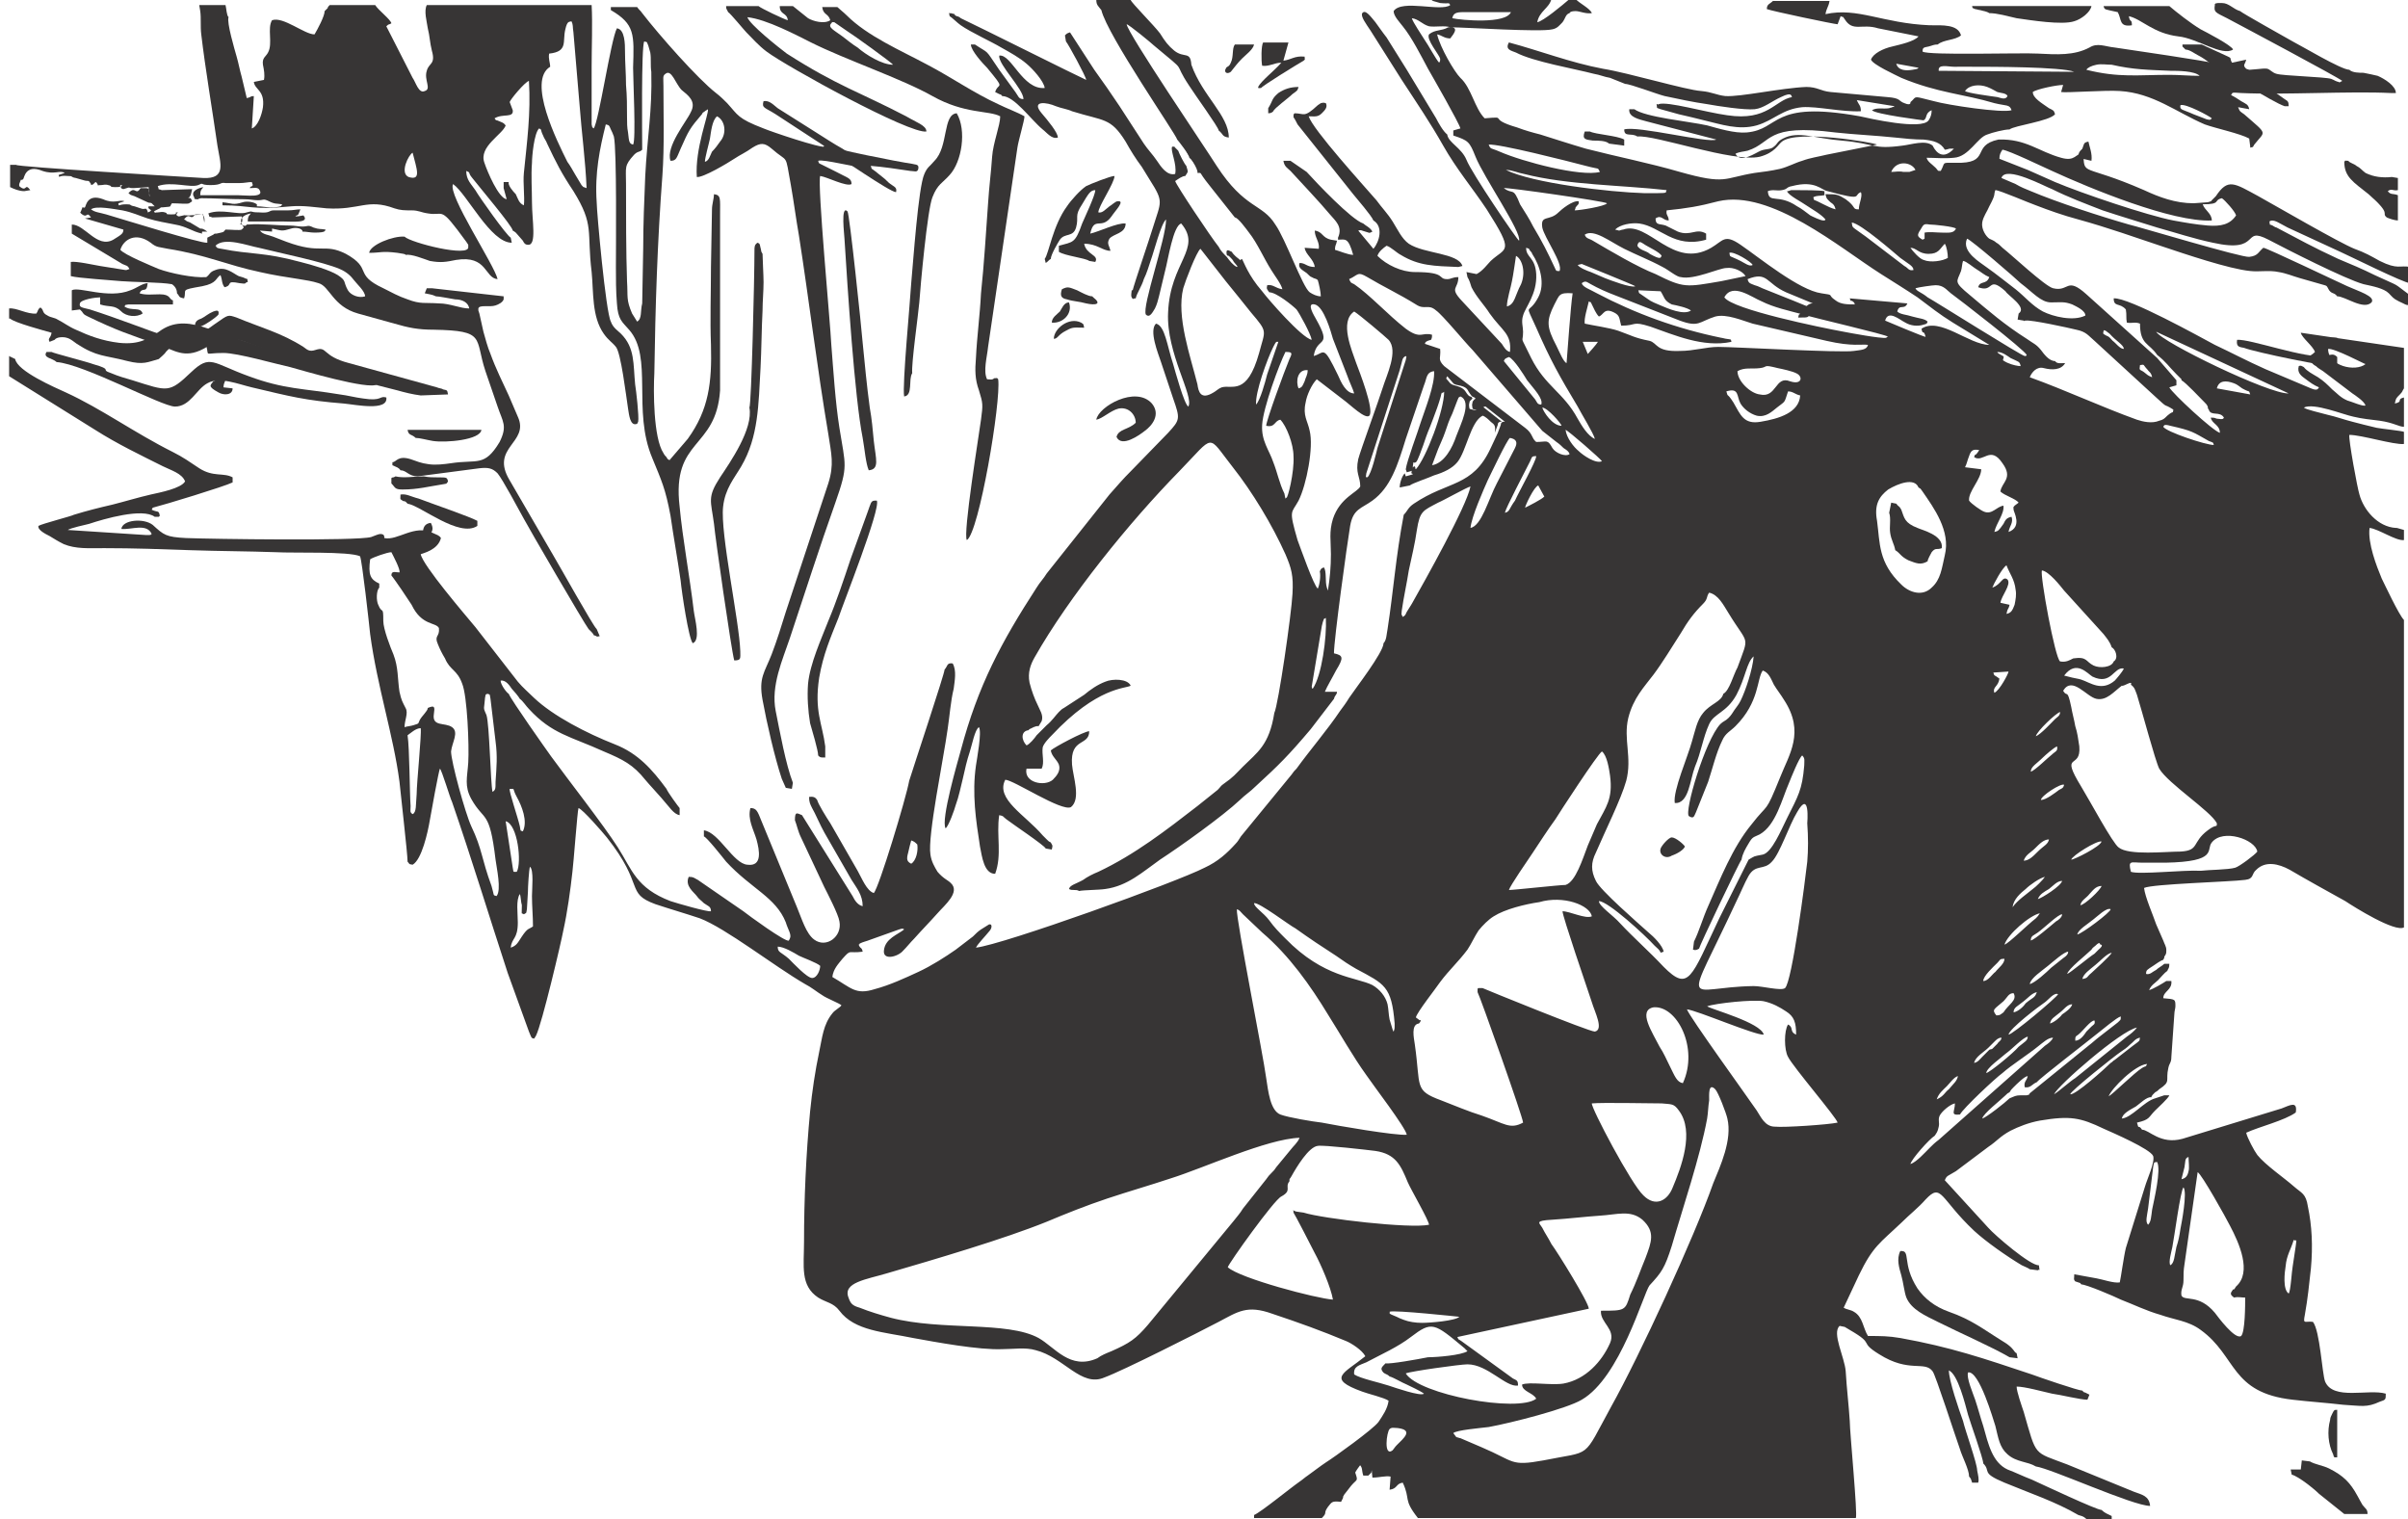 <?xml version="1.0" encoding="utf-8"?>
<!-- Generator: Adobe Illustrator 24.0.2, SVG Export Plug-In . SVG Version: 6.00 Build 0)  -->
<svg version="1.1"
	 id="Слой_1" image-rendering="optimizeQuality" shape-rendering="geometricPrecision" text-rendering="geometricPrecision" xmlns:xodm="http://www.corel.com/coreldraw/odm/2003"
	 xmlns="http://www.w3.org/2000/svg" xmlns:xlink="http://www.w3.org/1999/xlink" x="0px" y="0px" viewBox="0 0 238.1 150.2"
	 style="enable-background:new 0 0 238.1 150.2;" xml:space="preserve">
<style type="text/css">
	.st0{fill-rule:evenodd;clip-rule:evenodd;fill:#373535;}
</style>
<g id="Layer_x0020_1">
	<g id="_105553312711712">
		<g>
			<path class="st0" d="M21.3,24.3c0.9-0.9,3.2,0,4.3,0.2c2,0.5,6.4,1.4,8,2.1c0.7,0.3,1.1,0.7,1.4,1.1c0.3,0.4,1.1,1.1,1.1,1.6
				c-0.6,0.2-1.4-0.1-1.7-0.6c-0.5-0.9-0.1-0.9-1-1.5c-0.8-0.5-2.5-1-3.7-1.3c-3.7-1-4.8-0.7-7.8-1.3C21.2,24.5,21.5,24.4,21.3,24.3
				z M8.4,21.6l3.8,1.1c0,0.4-0.2,0.5-1,1c-1.6,0.9-2.8-1.5-4.1-1.5v0.9l5,3c0.4,0.2,0.5,0.1,0.7,0.5l-0.3,0.1h-0.1l-2.5-0.4
				c-0.6-0.1-2.4-0.5-2.9-0.4v1.4c0.7,0.2,4,0.4,5,0.5c1.2,0.1,3.9,0.1,5,0.3c0.3,0.2,0.5,0.5,0.5,0.9c0.3,0.3,0.1,0.4,0.7,0.5
				c0.3-0.9-0.5-0.8,1.8-1.2c1.5-0.3,1.3-0.8,1.8-1.1c0.2,0.5,0.1,0.8,0.4,1.2c0.9-0.2,0-0.7,1.5-0.4c0.7,0.1,0.5,0,0.7-0.1h0.1
				c-0.1-0.5,0.1-0.2-0.3-0.4c-0.2-0.1-0.3-0.1-0.6-0.2c-0.6-0.3-1.3-1-2.3-0.6c-0.6,0.2-0.5,0.4-0.9,0.7c-1.3,0.1-3.6-0.4-4.7-0.8
				c-0.7-0.3-3.4-1.4-3.8-1.9c0.3-1,1.5-1.8,3-0.7c0.6,0.5,0.8,0.4,1.7,0.6c3.8,0.6,5.8,1.6,9.1,2.3c1.3,0.3,2.6,0.5,3.9,0.7
				c0.6,0.1,1.3,0.2,1.9,0.4c1.1,0.3,1.4,2.3,3.9,3l3.6,1c1.4,0.4,2.3,0.6,3.9,0.6c5.2,0.1,4,0.8,5.1,4.1c0.4,1.2,0.8,2.3,1.2,3.5
				c0.5,1.5,1,1.9,0.2,3.5c-1.5,2.5-2.2,1.7-4.8,2.1c-0.7,0.1-1.5,0.2-2.2,0.1c-0.8-0.1-1.2-0.3-1.8-0.5c-1.3-0.4-1.4,0.3-1.8,0.3
				V46c0.4,0.2,0.6,0.2,0.8,0.5c0.6,0,0.8,0.6,1.7,0.6l6.1-0.8c0.9-0.1,1.3,0,1.8,0.5c0.5,0.6,2.1,3.6,2.6,4.5
				c0.3,0.6,6,10.4,6.4,10.9c0.1,0.1,0.2,0.2,0.3,0.3c0.2,0.3,0.1,0,0.2,0.3c0.4,0.1,0.2,0.2,0.6,0.1L59,62.2
				c-0.3-0.2-3.7-6.3-4.3-7.3c-1.5-2.6-2.9-5-4.3-7.4c-2-3.3,2-3.7,0.8-6.3c-0.3-0.7-0.6-1.4-0.9-2.1c-0.6-1.3-1.3-2.7-1.8-4.1
				c-0.3-0.7-0.5-1.5-0.7-2.2L47.4,31l-0.1-0.3v-0.1v-0.1c0.1-0.4,1.1-0.1,1.7-0.3c0.3-0.1,0.7-0.3,0.8-0.6v-0.1c0-0.2,0-0.1,0-0.2
				l-7.1-0.8h-0.5L42,29c0.4,0.1,0.7,0.1,1.1,0.3c0.3,0,1.3,0.2,1.9,0.3c0.7,0,1.3,0.3,1.4,0.9c-0.9,0-1.9-0.5-3-0.5
				c-1.4-0.1-1.8,0.1-3.1-0.4c-0.9-0.3-1.6-0.7-2.4-1.1c-3-1.4-1-1.9-3.7-3.4c-2.2-1.1-2.4,0.1-5.9-1.2c-0.5-0.2-0.8-0.3-1.3-0.5
				c-0.5-0.2-1-0.2-1.3-0.6l1.2,0.1v-0.3c1,0.2,0.9,0.3,1.9,0c0.3-0.1,0.9-0.1,1.1,0.2c0,0,0,0.1,0,0c0,0,0,0,0,0.1
				c0.4,0,0.8,0.1,1.2,0.1c1.2,0,1-0.2,1.1-0.3c-0.6-0.1-0.6,0-1.2-0.2c-0.6-0.3-0.5-0.1-1.1-0.1c-0.4,0-0.8-0.1-1.2-0.1
				c-1.3,0-2.9-0.2-4.1-0.1c-0.4,0-0.1,0-0.3,0.1c-0.1,0,0,0.1-0.2,0c-0.3-0.1-0.1,0.1-0.2-0.2c-0.3-0.6,0.4-0.9,0.9-1
				c-0.1,0.2-0.3,0.2-0.3,0.8c1.2,0,2.3,0,3.5,0c0.8,0,2.7,0.2,2-0.6c-0.1,0-0.4,0.1-0.8,0.1c0.2-0.2,0.1,0,0.3-0.2l0.2-0.5
				c-0.4,0-0.7,0.1-1.2,0.1c-0.3,0-0.9,0-1.1,0h-0.3c-0.6,0-0.3,0.3-1.5,0.2c-1,0-0.5-0.2-1.2,0c-0.8,0.3-2.5-0.4-3.8,0.1
				c0.2,0.5-0.1,0.2,0.4,0.4l2.9-0.1C24,21.8,24,22,23.7,22.2c0.3-0.1,0.3,0.1,0.4,0.3c-0.2,0.2,0,0-0.2,0.2c-0.2,0.1-1,0-1.6,0
				c-0.3,0.3,0,0.2-0.9,0.4c-0.2,0-0.2,0-0.3,0.1l-0.6,0.3V24c-0.6,0.1-8.3-2.3-10-2.8C9.8,21,9.4,21,9,20.7c0.5-0.4,2.4,0,3.1,0.1
				c1,0.2,1.6,0.5,2.5,0.8c1,0.3,1.7,0.4,2.7,0.6c1.2,0.2,1.7,0.7,2.7,0.9c-0.1-0.2,0.1-0.2-0.1-0.2c0.2,0,0.3,0,0.3,0h0.3l-0.3-0.2
				c-0.2-0.1-0.2-0.1-0.4-0.1L18.8,22c-0.6-0.2-0.3-0.2-0.6-0.3c0.6-0.8,0.6,0.2,1.1-0.5c0.2,0,0.3,0,0.5,0c0.3,0,0.3,0.1,0.3,0.2
				l0.1,0.6c0,0,0.1-0.4-0.1-0.7l0,0v-0.1l-1.4,0.1c-0.8,0-0.1-0.1-1,0.1c0,0-0.5-0.1-0.1-0.4c-0.6,0,0.3,0.2-0.7,0.2
				c-0.7,0-0.2-0.1-0.6-0.2c-0.3-0.1-0.5,0-0.7,0c-0.5,0-0.1,0.2-0.5-0.3c-0.3,0.1-0.1,0.2-0.5,0.3v-0.1c-0.2-0.5-0.2-0.1-0.7-0.3
				l-0.6-0.2c-0.6-0.1-0.2-0.2-0.8-0.2c-0.9,0-0.7,0.3-0.8-0.1l0.6-0.2c-0.5-0.2-1,0.3-2.1-0.2c-1.6-0.6-1.7,0.7-1.8,0.8
				c-0.3,0.2-0.1-0.4-0.4,0.4c-0.1,0.2-0.1,0,0,0.2c0.7,0.6,0.5-0.3,1,0.4L8.4,21.6L8.4,21.6z"/>
			<path class="st0" d="M7.1,28.7v2l0.8-0.1l0.2,0.2c0.2,0.3,0.2,0.3,0.6,0.5c2.9,1.4,3.9,1.7,7,2.8c1.5,0.5,2.5,1.4,4.4,0.4
				c1.6-0.9,2.4-1.4,4.4-0.6c4.8,1.7,9.8,3.5,14.8,4.7c0.7,0.2,1.5,0.4,2.3,0.5l2.7-0.1c-0.1-0.4,0-0.4-0.5-0.5
				c-0.1-0.1-0.4-0.1-0.6-0.2l-8.7-2.4c-2.7-0.7-2.1-1.7-3.3-1.3c-0.6,0.2-0.8,0-1.2-0.3c-2.2-1.4-4.2-1.9-6.6-2.9
				c-0.9-0.3-0.8-0.3-2.1,0.6c-2.9,2-2.4,2.1-4.2,1.5c-2.9-1-5.4-2-8.2-2.9c-0.8-0.2-1.1-0.2-1-0.6c0.1-0.4,1.6-0.6,2-0.6v0.7
				c0.9,0.3,1.4,0,2.1,0.7c0.5,0.5,1.5,0.6,2.1,0.2c-0.2-0.7-1.1-0.2-1.8-0.7c0.2-0.2-0.1-0.1,0.4-0.2h4.4v-0.4
				c-0.4-0.1-0.2-0.6-1.3-0.6c-0.7,0-1.4,0.1-2-0.1c0.3-0.7,0.7,0.1,0.8-1c-0.5,0-1.1,0.5-1.7,0.7C10.7,29.6,7.8,28.3,7.1,28.7z"/>
			<path class="st0" d="M74.1,40.3c0.4,2.1-1.9,5.4-2.9,6.9c-1.3,2-0.9,2.3-0.6,4.6c0.1,1.2,1.7,12.4,2,13.5c0.7,0,0.6-0.2,0.6-0.9
				c-0.1-3-2-11.7-1.7-14.3c0.2-1.8,1.1-2.8,1.8-4c1.7-2.9,1.7-6.1,1.9-9.7c0.1-1.9,0.1-3.8,0.2-5.7c0-0.9,0.1-1.9,0.1-2.8
				c0-0.7-0.1-2.3-0.1-2.8c-0.2-0.3-0.1-0.3-0.2-0.6c-0.1-0.5-0.1-0.4-0.3-0.5c-0.3,0.2-0.3,0.4-0.3,0.8
				C74.6,27.5,74.3,40,74.1,40.3L74.1,40.3z"/>
			<path class="st0" d="M85.9,46.5c1.1-0.1,0.7-1.1,0.5-2.9c-0.1-1.1-0.2-2.2-0.4-3.3c-0.3-2.2-0.5-4.4-0.7-6.4
				c-0.1-1.3-1.3-12.8-1.5-13c-0.7-0.7-0.3,2.4-0.3,2.7c0.3,4.8,1,15.7,1.8,19.7C85.5,44.4,85.6,45.8,85.9,46.5z"/>
			<path class="st0" d="M80.9,74.7c0.2,0.2,0.2,0.2,0.7,0.2v-1.1c-0.3-2.3-1.1-3.5-0.6-6.8c0.4-2.3,1.1-3.9,1.9-5.9
				c0.5-1.5,4.2-10.8,3.8-11.6h-0.1h-0.1c-0.4,0-0.4,0.3-0.7,1.1l-1.7,4.7c-0.7,2.1-1.4,4.2-2.2,6.1c-0.7,1.8-1.8,4.2-2,6.2
				c-0.1,1.3,0,2.7,0.2,3.9C80.3,72.2,80.9,74.2,80.9,74.7z"/>
			<path class="st0" d="M216.1,4.9c0.4,0,0.9,0.4,1.3,0.6s0.8,0.5,1.2,0.8c1.4,0.8,6.1,3.8,7.3,4.2h0.4c0-0.5-0.1-0.5-0.4-0.7
				l-2-1.4c-0.5-0.4-0.6-0.7-1.1-1.2c-0.1-0.1-0.6-0.4-0.7-0.4c-0.4-0.4-0.1-0.4,0-0.9l-1.4,0.3c-0.3-0.5,0.1-0.4-0.6-0.7l-2.4-1.1
				h-1.9c0,0.2,0,0.1,0,0.2L216.1,4.9L216.1,4.9z"/>
			<path class="st0" d="M81.4,14.6l0.4,0.2C83,15.5,88,19,88.6,19c0.1-0.4-0.1-0.5-0.4-0.7s-0.4-0.3-0.7-0.6l-1-0.8
				c-0.5-0.4-0.2,0-0.4-0.5c1.2,0.1,2.6,0.3,3.9,0.5c0.4,0,0.7,0.2,0.8-0.2c0.1-0.5-0.3-0.4-0.6-0.5c-1.4-0.2-8-1.5-8.3-1.8h-0.4
				L81.4,14.6z"/>
			<path class="st0" d="M39.6,48.9c0,0.5-0.1,0.4,0.2,0.6c0.1,0.1,0.1,0,0.3,0.1c0.1,0.1,0.1,0.1,0.2,0.2c1.3,0.2,5.1,3.4,6.9,2.2
				v-0.5c-0.7-0.4-4.5-1.7-5.8-2.2C40.6,49.1,40.2,48.8,39.6,48.9z"/>
			<path class="st0" d="M124.7,8.7c0.1-0.2,3.5-2.3,4.2-2.7c0.2-0.2,0.1,0,0.1-0.4c-1-0.1-1.3,0.3-2.1,0.4l0.5-1.8h-2.5
				c-0.2,0.3-0.2,1.8-0.1,2.3c0.7,0.1,1.2-0.3,1.9-0.3c-0.7,0.8-2,1.8-2.3,2.4C124.5,8.8,124.3,8.7,124.7,8.7L124.7,8.7z"/>
			<path class="st0" d="M231.1,36.2v-0.9c-0.4-0.4-0.6-0.2-1.2-0.1c-1.9,0.3-7.4-1.7-8.7-1.6c-0.1,0.7,0.2,0.7,0.7,0.8
				C222.9,34.8,230.5,36.4,231.1,36.2z"/>
			<path class="st0" d="M41.1,43.3c0.4,0,1.1,0.2,1.7,0.3c1.3,0.2,4.7-0.1,4.8-1.1h-0.5h-6.6h-0.2C40.4,43.1,40.7,42.9,41.1,43.3z"
				/>
			<path class="st0" d="M38.7,47.8c0.4,0.4,0.3,0.6,1.1,0.6c1.5,0,2.6-0.3,3.9-0.5c0.5-0.1,0.4,0,0.6-0.3c-0.1-0.4-0.1-0.4-1-0.4
				c-0.5,0-0.9,0-1.4-0.1c-0.9,0-2,0.2-2.8,0c-0.1,0.1,0,0-0.2,0.1c0,0-0.2,0-0.2,0.1C38.7,47.4,38.7,47.8,38.7,47.8z"/>
			<path class="st0" d="M134,143.9h-0.3c0,0.6,0.3,0.6,0.6,0.8c0.5,0.4,0.3,0.6,0.5,1.2h0.5c0,0,0,0,0.1-0.1l0.2-0.2c0,0,0,0,0-0.1
				l0.5-0.8c0.3-0.5,0.4-1.3-0.2-1.5l-1.3-0.2v0.8L134,143.9L134,143.9z"/>
			<path class="st0" d="M231.1,144.1v-4.7c-0.3,0-0.3,0-0.5,0.4c-0.1,0.2-0.2,0.4-0.2,0.6c-0.3,1.1-0.2,2.4,0.3,3.4
				C230.8,144.1,230.7,144.1,231.1,144.1L231.1,144.1z"/>
			<path class="st0" d="M121.7,7.1c0.4-0.5,0.7-0.9,1.1-1.3s1.1-0.9,1.2-1.4h-1.9c-0.3,0.4-0.1,1.2-0.4,1.8
				c-0.2,0.5-0.4,0.3-0.5,0.6C121,7.1,121.3,7.4,121.7,7.1L121.7,7.1z"/>
			<path class="st0" d="M105,28.6c-0.2,0.6-0.1,0.9,0.5,1c0.6,0.2,1.2,0.2,1.9,0.4c0.9,0.2,1.6,0.1,0.7-0.6c0,0,0,0-0.1-0.1
				c-0.4,0-1.1-0.4-1.5-0.6C105.7,28.4,105.6,28.3,105,28.6z"/>
			<path class="st0" d="M166.6,83.7c-0.1-0.2-0.9-0.9-1.3-0.9c-0.3,0-1,0.8-1.1,1.1c-0.2,0.6,0.5,1.1,1.1,0.7
				C165.9,84.4,166.5,84,166.6,83.7z"/>
			<path class="st0" d="M125.4,10.7v0.5c0.3,0,0.4-0.1,0.5-0.2c0.1-0.3,1.5-1.3,1.9-1.7c0.4-0.3,0.5-0.3,0.6-0.7
				c-0.8,0-1.4,0.2-2,0.6C125.7,9.8,125.9,9.9,125.4,10.7L125.4,10.7z"/>
			<path class="st0" d="M159.1,14.2l1.5,0.2v-0.6c-0.7-0.4-2.8-0.5-3.4-0.8h-0.5c-0.3,0.8,0.1,0.8,0.8,0.9
				C158,13.9,158.8,13.9,159.1,14.2z"/>
			<path class="st0" d="M21.1,37.7c-0.3,0.4-0.6,0.5,0.5,1.1c0.5,0.3,1.4,0.3,1.4-0.4l-0.9-0.1c0-0.5,0.3-0.8,0.4-1.3
				c-0.2-0.2,0.1,0-0.3-0.1C22.1,37.1,21.4,37.6,21.1,37.7z"/>
			<path class="st0" d="M178.1,30.7c0,0.4,0,0-0.1,0.3c-0.1,0.2-0.1-0.1-0.2,0.4c1.3,0,0.9,0,1.3-0.7c0.4,0,0.6,0.1,0.8,0.2l1.2,0.1
				c-0.1-0.3,0.2-0.2-0.6-0.6C178.8,29.5,178.8,30.3,178.1,30.7z"/>
			<path class="st0" d="M231.1,34.1v-0.7c-0.7-0.1-2.1,0.3-2.8-0.3c-0.7-0.1-0.3,0-0.4,0.1c0.2,0.5,0.8,0.8,1.3,0.9
				C229.7,34.3,230.7,34.4,231.1,34.1z"/>
			<path class="st0" d="M104.2,33.5c0.4,0,0.4-0.4,1.2-0.8c0.7-0.4,0.8-0.3,1.8-0.3c-0.1-0.4,0-0.3-0.3-0.5
				C105.7,31.3,104.2,32.5,104.2,33.5z"/>
			<path class="st0" d="M104,31.9c1.1,0.1,2.1-0.9,1.7-2c-0.5,0-0.7,0.6-0.9,0.9C104.5,31.1,104,31.4,104,31.9z"/>
			<path class="st0" d="M139.1,34.8c0.2-1.2-0.9-1.5-1.4-2c-0.3-0.3-0.2-0.5-0.7-0.5c-0.3,0.6,0.9,1.5,1.4,2
				C138.7,34.5,138.8,34.7,139.1,34.8z"/>
			<path class="st0" d="M21.1,30.8c-0.5,0.2-0.8,0.5-1.2,0.7c-0.3,0.1-0.5,0.2-0.6,0.5c-0.2,1.1,2.2-0.7,2.3-0.9
				C21.7,30.6,21.4,30.7,21.1,30.8z"/>
			<path class="st0" d="M43.5,63.7c0.5,0,1.7,0,2.1-0.2C45.3,62.9,43.4,61.9,43.5,63.7z"/>
			<path class="st0" d="M205.5,15.6l1.3,0.3c0.1-0.7-0.2-1.4-0.3-1.9c-0.5,0.1-0.4,0.2-0.6,0.7C205.6,15,205.5,15.1,205.5,15.6z"/>
			<path class="st0" d="M197.7,35c-0.3-0.2-2-1.5-1.8-0.6c0,0.1,0.9,0.7,1.1,0.8c0.2,0.1,1,1,1.1,0.2C198.2,35.2,198,35.2,197.7,35z
				"/>
			<path class="st0" d="M117.4,15.1c0.2,0.4,1.1,1.6,1,2h0.6v-0.5c-0.2-0.2-0.5-0.7-0.7-1c-0.3-0.4-0.3-0.7-0.8-0.9
				C117.4,14.9,117.4,14.9,117.4,15.1L117.4,15.1z"/>
			<path class="st0" d="M121.3,25.2L121.3,25.2c0.1,0.1,0.1,0.1,0.2,0.1c0.1,0.1,0.1,0.1,0.2,0.2c0.1,0.1,0.2,0.2,0.3,0.4
				c0.3,0.3,0.4,0.7,0.8,0.5c0.5-0.5-0.6-0.8-1-1.5C121.4,24.7,121.2,24.6,121.3,25.2z"/>
			<path class="st0" d="M41.8,53.5c0.4-0.1,0.2,0,0.5-0.3c0.5-0.7,0.6-0.9,0.3-1.5C41.7,51.8,41.8,52.6,41.8,53.5z"/>
		</g>
		<g>
			<path class="st0" d="M137.4,141.3c0.2-0.2,0.5-0.1,0.8-0.1c1.6,0.2,0.6,1-0.1,1.7c-0.2,0.2-0.3,0.4-0.4,0.5
				C136.8,144.1,137.1,141.6,137.4,141.3L137.4,141.3z M137,134.8L137,134.8c-0.4,0.4-0.5,0.5-0.3,0.8s0.4,0.2,0.7,0.5
				c0.4,0.1,1.2,0.6,1.7,0.8c0.4,0.2,1.3,0.6,1.7,0.9c-0.3,0.3-2.9-0.6-3.5-0.8c-0.9-0.3-2.8-0.7-3.4-1.1c-0.1-0.8,0.5-0.9,1.2-1.2
				c1.5-0.8,3.1-1.5,4.4-2.5c2.1-1.6,2.3-1.4,5.3,1.1l0.3,0.3c-0.6,0.4-3,0.6-3.9,0.6C140.2,134.4,137.4,134.9,137,134.8L137,134.8z
				 M137.4,129.7c0.4-0.2,6.9,0.5,6.9,0.5c-0.4,0.4-2.9,0.6-3.7,0.6c-0.6,0-1.3-0.1-1.8-0.3c-0.3-0.1-0.5-0.2-0.7-0.3
				C137.1,129.8,137.5,129.9,137.4,129.7L137.4,129.7z M220.8,127.5c-0.3,0.4-0.3,0.5,0.1,0.8c0.4-0.1,0.7,0,1.1,0
				c0,0.7,0,3.4-0.4,3.8c-0.6,0.4-2.3-1.9-2.6-2.3c-1.6-1.9-3-1.1-3.3-1.7c-0.1-0.6,0.2-0.8,0.2-1.5c0-0.6,0-1,0.1-1.6l1.3-9.1
				c0.4,0.2,2.8,4.5,3.2,5.3c0.9,1.7,2.2,4.6,0.6,6C220.8,127.6,221.1,127.4,220.8,127.5L220.8,127.5z M226.3,127.9
				c-0.6-0.4-0.4-2.1-0.3-2.7c0.1-1.1,0.5-1.6,0.8-2.6c0.3,0.2,0.3-0.3,0.2,0.6l-0.3,2C226.6,125.7,226.5,127.7,226.3,127.9z
				 M158.3,129.6c-0.1,1.2,1.5,1.8,0.9,3.2c-0.8,1.8-2.4,3.6-4.6,4c-1.2,0.2-3.4-0.2-4.1,0.1c0,0.7,1.1,0.8,1.4,1.4
				c-1.8,1.4-11.6-0.4-12.9-2.5c0.4-0.2,5.4-0.9,6.1-0.9c2,0,3.8,2.3,5,2.1c0-0.5-0.1-0.5-0.5-0.7l-5.1-3.7c-0.4-0.3-0.2,0-0.4-0.4
				l13-2.8c0-0.6-3.1-5.6-3.7-6.4c-0.3-0.6-0.6-1-0.9-1.6c-0.3-0.5-0.8-0.7,1-0.8c1.6-0.1,3.2-0.3,4.7-0.4c1.7-0.1,3-0.6,4.2,0.4
				c1.3,1.2,0.9,2.2,0.3,3.8c-0.5,1.2-0.9,2.4-1.5,3.6C160.7,129.6,160.7,129.6,158.3,129.6L158.3,129.6z M127.9,119.9
				c0.1,0.1,1.8,3.4,2.1,4c0.6,1.1,1.6,3.4,1.8,4.6c-1.6-0.1-9.2-2.1-10.4-3.2c0.1-0.4,4.6-6.7,5.3-7c1.1-0.6,0.3-0.9,0.8-1.5
				c0-0.4,0-0.1,0.2-0.5c0.5-0.9,1.7-2.9,2.6-3c0.6-0.1,4.9,0.4,5.7,0.5c2,0.3,2.5,1.4,3.2,3.1c0.3,0.7,2.1,3.8,2.1,4.2
				c-1.9,0.4-10.5-0.6-12.4-1.2l-0.7-0.1C127.7,119.7,127.9,119.4,127.9,119.9L127.9,119.9z M214.6,125.1c-0.2-0.3,0.1-1.3,0.2-1.8
				c0.2-1,0.8-5.6,1.1-5.9c0.4,0.5-0.2,3.6-0.3,4.1c-0.1,0.7-0.2,1.2-0.4,1.8C215,124.2,215,124.9,214.6,125.1L214.6,125.1z
				 M212.4,121.1c-0.3-0.3-0.1-0.9,0-1.6l0.5-4.1c0.1-0.4,0-0.5,0.4-0.5c0.4,0.8-0.3,3.7-0.5,4.7
				C212.7,120.3,212.7,120.8,212.4,121.1L212.4,121.1z M215.7,116.6c0.1-0.4,0.2-0.8,0.3-1.2c0.1-0.5,0-0.9,0.4-1
				c0,0.4,0.1,1.1,0,1.4C216.3,116.3,216.1,116.5,215.7,116.6L215.7,116.6z M128.5,112.5c-0.2,0.5-0.6,0.8-0.9,1.2l-1.4,1.7
				c-0.2,0.3-0.2,0.3-0.5,0.6c-0.2,0.2-0.3,0.3-0.5,0.6l-2.3,2.9c-0.3,0.5-0.6,0.8-0.9,1.2l-8.5,10.3c-1.2,1.4-1.8,1.8-3.6,2.6
				c-0.5,0.2-1,0.4-1.4,0.7c-2.7,1.2-4.2-1.1-5.8-2c-3.1-1.7-9.6-0.7-14.6-2c-1.1-0.3-2.1-0.6-3.1-1c-0.7-0.2-0.9-0.4-1.1-1
				c-0.6-1.5,1.8-1.8,3.8-2.4c4.8-1.4,11.6-3.4,15.8-5.1c1.9-0.8,3.9-1.6,6-2.3c2.1-0.7,4.2-1.3,6.3-2
				C119,115.5,125.3,112.6,128.5,112.5L128.5,112.5z M143.7,141.7c0.3-0.3,2.7-0.5,3.5-0.6c2.2-0.4,7.7-1.8,9.2-2.7
				c3.8-2.2,6.1-10.5,6.7-11.3c1.2-1.3,1.5-1.7,2.2-3.9c1.1-3.8,2.8-8.8,3.5-12.6c0.1-0.6,0.1-1.2,0.2-1.8c0-0.5-0.1-1.8,0.6-1.1
				c0.3,0.3,1.1,2.4,1.2,2.9c0.5,2.1-0.7,4.7-1.4,6.4c-1.9,5.4-7.3,17.1-10.1,22.1c-2.9,5.3-1.8,4.3-6.7,5.3
				c-3.3,0.6-2.8,0.1-6.1-1.3l-2.1-0.9c-0.1,0-0.3-0.1-0.4-0.1L143.7,141.7L143.7,141.7z M157.4,109.1c1.1-0.1,5.6,0,6.9,0
				c1,0.1,1.2,0,1.7,0.7c1.6,2.1,0.2,5.7-0.6,7.6c-0.5,1.3-1.7,2-2.9,0.8C161.3,117.1,157.3,109.5,157.4,109.1z M191.5,108.7
				c0.2-0.6,0.6-0.9,1-1.3c0.3-0.3,0.7-0.9,1.1-1c-0.1,0.5-0.4,0.7-0.9,1.3C192.3,108,192.2,108.4,191.5,108.7L191.5,108.7z
				 M208.5,108.4c0.3-0.8,2.6-3.1,3.8-3.2c-0.2,0.4,0,0.1-0.5,0.4C211,106.1,208.9,108.2,208.5,108.4z M204.7,108.2
				c0-0.3,4.4-3.8,5-4.2c0.3-0.2,0.6-0.4,0.9-0.7c0.4-0.3,0.5-0.6,1-0.7c-0.1,0.4,0.1,0.2-0.7,0.8l-1.8,1.4
				c-0.2,0.1-0.2,0.2-0.4,0.3C208.1,105.7,205.2,108.3,204.7,108.2L204.7,108.2z M191.3,112.3c0.2-0.3,0.3-0.4,0.4-0.9
				c0.1-0.4-0.1-0.7,0.1-1.1s1-1.1,1.5-1.2c0,0.8-0.5,1.2,0.5,1.1c0.3-0.6,3.5-3.6,4.2-4.1c0.9-0.8,2.5-1.8,3.6-2.7
				c0.4-0.3,0.9-0.8,1.4-0.8c-0.1,0.3-0.5,0.6-0.8,0.8l-10.5,9.3c-0.4,0.3-0.6,0.5-0.9,0.8c-0.5,0.5-1.3,1.4-1.9,1.6
				C189,114.6,190.8,112.6,191.3,112.3z M196.4,106.1c0-0.5,1.6-1.6,1.9-1.9c0.7-0.5,1.7-1.6,2.2-1.7c0,0.4-0.3,0.5-0.9,1
				C199.1,104.1,196.8,106,196.4,106.1z M196.7,103.8c-0.2,0.2-0.5,0.5-0.7,0.7c-0.3,0.3-0.4,0.5-0.8,0.6c0.1-0.6,1-1.1,1.4-1.5
				l0.6-0.6c0.2-0.2,0.4-0.4,0.7-0.4c0,0.3-0.3,0.4-0.4,0.6l-0.5,0.5C196.8,103.8,196.9,103.7,196.7,103.8L196.7,103.8z
				 M203.1,108.2c0.4-0.9,6.6-6.3,8.2-6.6c-0.2,0.3-0.7,0.7-1,0.9l-5.1,4.1C204.7,106.9,203.6,107.9,203.1,108.2z M205.2,102.9
				c0-0.4,0-0.4,0.3-0.6c0.5-0.4,1.2-1.4,1.6-1.4c0.1,0.4-0.1,0.4-0.3,0.6s-0.3,0.3-0.5,0.5C206.1,102.3,205.7,102.9,205.2,102.9z
				 M166.4,107.1c-0.6-0.1-0.8-0.7-1.3-1.7c-0.3-0.6-0.6-1.3-1-1.9c-0.7-1.4-2.2-3.6-0.6-3.9C165.8,99.4,168,103.6,166.4,107.1z
				 M200.7,108.1c-0.1,0.2,0,0.1-0.3,0.2c-0.2,0-0.4,0-0.6,0c-0.5,0-0.6,0.1-1.1,0.3c-0.4,0.4-2.3,1.9-2.7,2
				c0.1-0.5,1.8-1.8,2.3-2.3c0.2-0.2,0.2-0.2,0.4-0.3c0.2-0.3,0.1-0.2,0.4-0.5c0.3-0.3,1.1-1.1,1.4-1.1c-0.1,0.5-0.4,0.5-0.3,1.1
				c0.6,0.1,0.7-0.3,1.2-0.5c0.3-0.4,5-4,6.1-4.9c0.4-0.3,1.8-1.5,2.2-1.6c0,0.4,0,0.3-0.3,0.6l-1.8,1.4c-0.4,0.3-0.7,0.6-1.1,0.9
				L200.7,108.1L200.7,108.1z M202.7,101.2c0.1-0.5,0.4-0.6,1-1.1c0.4-0.3,0.7-0.8,1.2-0.8c-0.1,0.4-0.7,0.8-1,1
				C203.7,100.6,203.1,101.1,202.7,101.2L202.7,101.2z M168.8,99.5c0.8-0.3,4.6-0.7,5.6-0.5c0.9,0.2,1.6,0.6,2.2,1
				c0.8,0.5,1,1.1,1,2.3c-0.7-0.3-0.2-0.7-0.8-1c-0.4,0.6-0.4,2.5,0,3.2c0.5,1,4.8,6,4.9,6.5c-0.9,0.2-5.3,0.5-6.2,0.4
				c-1,0-1.4-1-1.8-1.6c-1.1-1.6-6.6-9.2-6.9-10c1,0.1,6.8,2.6,7.6,2.5C174.1,101.1,169.2,99.8,168.8,99.5z M197.4,100.4
				c-0.5-0.6-0.2-0.6,0.7-1.4c0.4-0.4,0.5-0.8,1-0.8c0.4,0.7-0.5,1.1-1,1.9C197.8,100.3,197.8,100.4,197.4,100.4z M198.6,102.3
				c0.1-0.6,3-2.8,3.6-3.2c0.3-0.2,0.9-1,1.3-0.8C203.4,98.6,199,102.3,198.6,102.3z M199.1,100.1c0-0.5,0.4-0.6,1-1.1
				c0.4-0.3,0.8-0.8,1.3-0.9c-0.2,0.6-0.4,0.5-1.1,1.1C200.1,99.5,199.6,100,199.1,100.1z M196.1,97c0-0.5,1-1.4,1.4-1.8
				c0.3-0.3,0.2-0.4,0.7-0.4c0,0.5-0.6,0.9-0.9,1.3C197,96.3,196.6,97,196.1,97L196.1,97z M205.9,96.8c0.1-0.5,0.7-0.9,1.3-1.4
				c0.5-0.4,1.1-1.1,1.6-1.2c-0.1,0.3-1.8,1.8-2,2C206.3,96.6,206.5,96.7,205.9,96.8z M200.7,97.3c0.1-0.6,1.2-1.3,1.8-1.8
				c0.5-0.4,1.6-1.4,2-1.4c0,0.4-0.5,0.6-0.7,0.8c-0.4,0.3-0.6,0.5-1,0.8C202.4,96.1,201.2,97.2,200.7,97.3z M76.9,93.6
				c0.6,0,1.6,0.6,2.1,0.9c0.4,0.2,1.8,0.7,2.1,1c0,0.4-0.3,1.2-0.8,1.2c-0.5,0-1.9-1.5-2.3-1.9C77.2,94.1,76.9,94.2,76.9,93.6z
				 M204.4,96.3c0.1-0.5,1.9-1.9,2.4-2.4c0.1-0.2,0.3-0.3,0.4-0.4c0.5-0.5,0.4-0.1,0.5-0.1c0,0,0.4,0-0.2,0.5
				c-0.2,0.2-0.2,0.2-0.4,0.4C206.6,94.6,204.7,96.2,204.4,96.3L204.4,96.3z M51.8,90.4c0.3-0.2,0.2,0,0.3-0.5l0.1-1.7
				c0-0.5,0.1-2.2,0.2-2.5c0.4,0.3,0.2,2.2,0.2,2.9c0,1,0.1,2,0.1,3c-0.4,0.3-0.5,0.1-1.1,1c-0.4,0.6-0.5,0.9-1.1,1.1
				c0.1-1,0.7-0.8,0.7-2.5c0-0.9-0.2-2.2,0.2-2.8c0.1,0.2,0.1,0.8,0.2,1.1C51.6,90.6,51.5,90.2,51.8,90.4z M122.3,89.9
				c0.3,0.1,0.3,0.2,0.6,0.5l1.9,1.8c2.7,2.3,4.8,5.3,6.5,8.1c1.2,1.9,2.5,4.2,3.8,6c0.6,0.9,3.9,5.2,4,5.9
				c-1.1,0.1-6.9-0.9-8.4-1.2c-0.9-0.1-3.3-0.5-4.1-0.8c-1-0.4-1.2-2.3-1.4-3.6C124.9,104.3,122.2,90.8,122.3,89.9z M200.8,93
				c0-0.5,0.3-0.5,0.7-0.8c0.7-0.5,2-1.8,2.4-1.8c0,0.3-0.4,0.6-0.6,0.7C202.7,91.6,201.2,92.9,200.8,93z M198.2,93.4
				c0.3-1,2.5-2.9,3.5-3.1c-0.2,0.3-0.2,0.3-0.4,0.5C200.4,91.5,198.6,93.3,198.2,93.4z M205.4,92.4c0.1-0.5,1-1,1.6-1.5
				c0.4-0.3,1.3-1.2,1.7-1C208.7,90.2,205.9,92.3,205.4,92.4z M146.6,97.7h-0.4c0,0-0.1,0-0.1,0.1c0,0.1,0,0.3,0,0.3
				c0.2,0.3,4.5,12.4,4.5,12.9c-1.3,0.7-1.8,0.1-4.1-0.7c-1.3-0.4-2.7-1-4-1.5c-2.7-1-2-1.3-2.6-5.5c-0.1-0.7-0.4-2,0.4-2.1
				c0.1-0.1,0.1-0.1,0.2-0.3c0,0-0.1-0.1-0.1,0l-0.4-0.3c0.1-0.5,2-2.9,2.4-3.5c0.9-1.2,1.8-2,2.7-3.2c0.4-0.6,0.7-1.3,1.1-1.9
				c0.4-0.5,1-1.1,1.5-1.4c1.1-0.7,3.1-1.2,4.5-1.4c2.4-0.7,5,0.3,5.2,1.4c-0.6,0.3-2.2-0.5-2.9-0.5c0,0.5,2.4,7.5,2.9,9
				c0.3,1,1.2,2.7,0.3,2.9C157.1,102,146.8,97.8,146.6,97.7z M124,89.3c0.5-0.1,3.5,2.2,4.1,2.5c1.4,1,2.6,1.8,4,2.7
				c0.7,0.5,1.3,0.9,2,1.3c2.8,1.5,3.5,1.7,3.8,5.4c0,0.6,0,0.5-0.1,0.8c-0.1-0.1,0,0-0.1-0.2l-0.3-1c-0.1-0.5-0.1-1-0.2-1.5
				c-0.2-0.8-0.8-1.5-1.5-1.9c-1.6-0.8-4.8-0.7-8.6-4.6c-0.6-0.6-1.1-1.1-1.6-1.8C124.9,90.2,124,89.7,124,89.3L124,89.3z
				 M205.7,89.5c0.1-0.5,0.6-0.7,0.9-1.1c0.3-0.3,0.6-0.8,1.2-0.8C207.7,88,206.1,89.5,205.7,89.5z M201.5,88.9
				c0.2-0.5,0.6-0.7,1.1-1c0.4-0.3,0.8-0.8,1.3-0.8C203.8,87.6,201.9,88.8,201.5,88.9z M199,89.7c0.1-0.8,0.8-1.4,1.3-1.8
				c0.4-0.4,1.4-1.1,1.9-1.2c-0.2,0.3-0.9,1-1.2,1.2C200.4,88.4,199.5,89,199,89.7L199,89.7z M178.7,85.2
				c-0.2,1.8-1.5,11.9-2.2,12.5c-0.4,0.3-2.2-0.2-3.1-0.2c-6.9,0.1-6.9,2.8-1.7-8.4c0.4-0.8,0.8-1.8,1.2-2.5
				c0.7-1.2,1.5-0.5,2.3-1.4c0.8-0.8,1.7-3.6,2.5-4.9c1.3-2.3,1,1.1,1,1.1C178.8,82.8,178.8,84,178.7,85.2L178.7,85.2z M210.7,86.2
				c-0.3-1.2,0-0.9,1.2-0.9c0.7,0,1.5,0,2.2,0c5.3-0.1,4-1.3,4.6-2c1.1-1.4,4.3-0.3,4.5,0.9c-0.2,0.3-1.8,1.5-2.2,1.6
				c-0.7,0.2-2.6,0.2-3.4,0.3C216,86,211.5,86.5,210.7,86.2z M90.1,85.4c-0.4-0.2-0.5-0.4-0.3-1.1c0.1-0.4,0.2-0.9,0.3-1.2
				c0.3,0.1,0.4,0.2,0.6,0.4C90.8,84.1,90.6,85.1,90.1,85.4z M204.8,85c0.1-0.4,2.5-1.9,3-1.8C207.7,83.7,205.1,85,204.8,85z
				 M200.1,85.1c0.2-0.6,0.7-0.8,1.1-1.2c0.5-0.5,0.9-0.9,1.4-0.9c-0.1,0.5-0.5,0.6-1.1,1.2C201,84.7,200.6,85.1,200.1,85.1z
				 M50,81.2c1.2,0.3,1.6,4.1,1.1,5c-0.4,0-0.3,0.1-0.4-0.4L50,81.2z M149.2,88c0.1-0.4,1.9-3,2.3-3.6c0.8-1.2,1.5-2.3,2.3-3.4
				c0.3-0.5,4.2-6.5,4.6-6.7c0.5,0.4,0.7,1.7,0.8,2.4c0.3,2.3-0.4,3.1-1.3,4.8c-0.3,0.7-0.6,1.4-0.9,2.1c-0.5,1.3-1.2,3.6-2.2,3.9
				C154.2,87.5,149.7,88,149.2,88z M51.1,78.8c0.5,0.9,1.1,2.4,0.6,3.4c-0.3-0.1-0.2,0-0.3-0.5c-0.2-0.9-1.1-3.5-1-3.7
				C51,78,50.6,77.9,51.1,78.8z M201.8,79.1c0-0.4,2-1.7,2.3-1.5c-0.1,0.3-0.1,0.3-0.5,0.5C203.2,78.4,202.3,79.1,201.8,79.1z
				 M200.8,76.3c0-0.5,0.6-0.8,1.2-1.4c0.2-0.2,1.1-1,1.4-1.1c0.1,0.5-0.2,0.5-0.5,0.8C202.5,74.9,201.2,76.2,200.8,76.3z
				 M40.3,72.7c0.3-0.2,0.8-0.7,1.3-0.7c0.1,0.6-0.4,5.4-0.4,6.5c-0.1,1.1,0,1.8-0.4,2c-0.3-0.2-0.2-0.3-0.2-0.8
				C40.5,78.4,40.5,74,40.3,72.7z M201.3,72.8c0.1-0.5,2-2.3,2.4-2.4c0,0.4-0.3,0.5-0.5,0.7C202.8,71.5,201.8,72.6,201.3,72.8z
				 M48.1,70.7c-0.2-0.5-0.3-0.5-0.2-1.1c0.1-1.1,0.1-0.9,0.3-1c0.3,0.1,0.2,0,0.3,0.5l0.5,4.2c0.2,1.5,0.1,2.5,0,4
				c0,0.7,0,0.8-0.3,1C48.5,77.4,48.4,71.6,48.1,70.7z M210.7,67.7c0.4,0.3,0.4,0.5,0.6,1c0.5,1.6,1.8,6.5,2.2,7.3
				c0.9,1.5,5.1,4.2,5.7,5.4c0,0.5,0,0-0.9,0.7c-1.6,1.2-0.8,2-2.7,2.1c-1.5,0-5.1,0.4-6.1-0.4c-0.6-0.4-2.9-4.7-3.7-6
				c-2.2-3.6,0-1.6-0.2-4c-0.1-0.7-0.2-1.4-0.4-2c-0.1-0.6-0.3-1.3-0.4-1.9c-0.4-1.9-0.4-0.9-0.8-1.6c0.9-1.5,2.3,0.6,3.3,0.8
				c1,0.2,1.7-0.7,2.5-1.3C210,67.9,210.9,67.2,210.7,67.7z M198.6,66.4c0,0.2-0.9,1.9-1.4,2.1c-0.2-0.6,0.4-0.6,0.5-1.4
				c-0.5-0.4-0.5-0.2-0.6-0.6L198.6,66.4L198.6,66.4z M204.1,66.8c1.2-1.6,2.3-0.2,2.8,0.1c1.9,0.9,2.1-1,3.1-0.8
				c-0.1,0.3-0.8,1.1-0.9,1.2c-1.3,1.1-2.4,0.2-3.3-0.1c-0.3-0.1-0.5-0.1-0.9-0.2L204.1,66.8C204.3,66.8,204.2,66.8,204.1,66.8
				C204.2,66.8,204.2,66.8,204.1,66.8L204.1,66.8z M170.4,68.6c-0.2,0.8-1.3,1-2,1.9c-0.6,0.7-0.8,1.8-1.1,2.8
				c-0.4,1.5-1.9,4.9-1.7,6.1c1.4,0.1,1.5-2.3,2-3.6c0.6-1.4,0.8-2.9,1.4-4.2c0.5-1.1,1.7-1.1,2.7-2.9c0.9-1.7,1-3.2,1.7-3.8
				c-0.1,1.3-0.8,3.4-1.3,4.4c-0.2,0.4-0.4,0.6-0.6,0.9c-0.2,0.3-0.3,0.5-0.6,0.8s-0.5,0.3-0.8,0.6c-1.5,1.6-3.6,8.7-3.1,9.1
				c0.5,0.3,0.5,0,0.7-0.4l1.2-3c0.4-1.2,0.8-2.9,1.4-4.1c0.3-0.7,0.8-0.9,1.3-1.4c2.4-2.4,2.1-4.7,2.7-5.5c0.6,0.2,0.8,0.8,1.1,1.4
				c0.3,0.5,0.7,1,1,1.5c2.1,3.2,0.5,5.4-0.4,7.7c-1.5,3.7-1.1,2.4-2.8,4.6c-1.9,2.3-3.1,5.4-4.3,8.1c-0.5,1.1-0.9,2.5-1.4,3.5
				l-0.1,0.8c0.3,0.1,0.4,0,0.6-0.1c0-0.2,4-8.6,4.2-8.8c0.1-0.6,0.4-1.1,0.7-1.6c0.4-0.7,0.5-0.6,1.1-0.9c1.6-0.9,2.2-3.5,2.9-5.1
				c0.2-0.5,1-2.5,1.3-2.7c0.3,0.3,0.2,0.5,0.2,1c-0.2,2.4-0.6,3-1.7,5.2c-0.6,1.2-1.5,3.4-2.4,3.6c-1,0.2-0.7,0.1-1.4,0.5l-2.9,5.8
				c-2.8,5.9-3,7.3-5.5,4.8c-1.4-1.5-3-2.9-4.3-4.3c-0.7-0.8-2.1-1.7-2.1-2.2c0.9,0,4.6,3.4,5.5,4.4c0.3,0.3,0.5,0.4,0.6,0.7
				l0.3-0.1c-0.1-0.6-1-1.5-1.5-1.9c-1-0.9-4.8-4.2-5.2-5.1c-0.5-1-0.5-1.8,0-2.8c0.9-2.1,2.5-5.3,3-7.1c0.6-2.3-0.3-4.1,0.2-6.2
				c0.5-2,1.6-3.1,2.5-4.3c0.9-1.2,1.8-2.7,2.7-4.1c0.7-1.2,1.3-2,2.2-2.9c0.5-0.5,0.3-0.7,0.6-1.1c0.9,0.2,1.4,1.2,1.9,2
				c2,3.3,2.1,2.1,0.9,5.4C171.4,66.7,171,68.3,170.4,68.6L170.4,68.6z M129.8,68.1c-0.1-0.1,0,0.1-0.1-0.2l1-6l0.1-0.4
				c0.2-0.5,0-0.2,0.3-0.4C131.2,63,130.7,66.8,129.8,68.1z M197,58.1c0.1-0.3,1-2,1.4-2.2c0.3,0.8,0.8,1.4,0.9,2.4
				c0.1,0.5,0,1-0.1,1.5c-0.2,0.5-0.3,0.8-0.8,0.9c0.1-0.6,0.2-0.4,0.3-0.9l-0.9-0.2c0.1-0.7,1.1-1.8,0.7-2.3
				C198,56.9,197.9,57.8,197,58.1L197,58.1z M209,65.4c-0.2,0.6-1.4,0.7-2,0.4c-0.8-0.4-0.6-0.9-2-0.7c-0.4,0.2-0.7,0.4-1.3,0.3
				c-0.5-0.3-2-8.5-1.8-9c0.7,0.1,1.8,1.5,2.2,2l3.9,4.3c0.3,0.4,0.6,0.7,0.8,1.3C209.2,64.2,209.5,65.1,209,65.4L209,65.4z
				 M38.7,56.9c0.1,0.1,0.8,1.1,1,1.4l1,1.5c1,2.1,2.4,1.7,2.7,2.3c0.1,0.9-0.5,0.7-0.1,1.6c0.2,0.5,0.4,0.9,0.7,1.4
				c0.5,1.2,1.2,1.1,1.7,2.5c0.5,1.2,0.7,6.1,0.6,7.8c-0.1,1.5-0.4,2.3,0.3,3.6c1.3,2.3,1.8,1,2.4,6c0.1,0.8,0.6,3,0.1,3.6
				c-0.4-0.1-0.2,0-0.5-1c-1-2.7-0.9-3.6-2-5.9c-0.6-1.3-2-6.4-2-7.4c0.1-0.9,0.8-1.9,0.1-2.4c-0.7-0.5-2,0-1.8-1.3
				c0.1-0.7,0.1-0.9-0.6-0.6c0,0.3-0.6,0.8-0.8,1.2c-0.2,0.4,0,0.3-0.6,0.5c-0.3,0.1-0.6,0.1-0.9,0.2c0-0.7,0.4-1.4,0.1-1.9
				c-0.3-0.6-0.4-0.7-0.6-1.6c-0.2-1.3-0.1-2.4-0.6-3.7c-0.3-0.7-1-2.5-1-3.3c0-1.6-0.1-0.6-0.5-1.6c-0.2-0.4-0.2-1.4,0.1-1.7v-0.4
				c-0.9-0.4-1.1-0.9-0.9-2.4c0.3-0.2,1.7-0.7,2.1-0.7c0.2,0.4,0.9,1.7,0.8,2C39.1,56.6,38.7,56.4,38.7,56.9z M189.7,48.2
				c0.3,0.2,0.1,0,0.4,0.4c1.1,1.6,2.8,3.9,2.2,6.3c-0.3,1.3-0.4,2.4-1.3,3.2c-0.9,0.9-2.2,0.5-3-0.3c-2.3-2.2-2.1-4.1-2.4-6.3
				c-0.3-1.6,0.2-2.4,1.1-3.1C187.7,47.8,189.3,47.2,189.7,48.2z M150.8,50.2c0-0.2,0.9-2.1,1.3-2.2l0.6,1.1
				C152.4,49.4,151.2,50,150.8,50.2L150.8,50.2z M139.1,60.5c-0.2,0.4-0.1,0.3-0.4,0.5c-0.2-0.4-0.1-0.2-0.1-0.6
				c0.2-1.4,0.5-2.7,0.7-4c0.3-1.4,0.6-2.6,0.8-4c0.3-1.9,0.6-1.9,2.1-2.7c0.5-0.2,2.8-1.5,3.2-1.6c-0.4,2-4.5,9.3-5.8,11.6
				L139.1,60.5C139.1,60.4,139.1,60.5,139.1,60.5z M148.8,50.7c0.1-0.5,2-4.1,2.5-5.1c0.2-0.4,0.1-0.5,0.6-0.5
				c0,0.5-1.7,3.5-2.1,4.4C149.2,50.3,149.3,50.6,148.8,50.7z M194.3,46.2c0.2-0.4,0.2-0.6,0.4-1.1c0.2-0.6,0.4-0.7,1-0.6
				c-0.3,0.5,0,0-0.2,0.3s-0.2,0-0.3,0.4c0.9,0.6,1.6-1.2,2.8,0.6c1.1,1.5-0.1,1.9-0.2,2.8c0.4,0.4,1.5,0.7,1.8,1.1l-0.4,0.3
				c-0.2,0.3-0.1,0-0.1,0.4c0,0.2,0.9,1.7-0.5,2.2c0.1-0.6,0.5-0.9,0.3-1.5c-0.5,0.1-0.6,0.3-0.8,0.7c-0.5,0.7-0.5,0.7-0.9,0.8
				c0.2-0.9,1-1.8,0.9-2.6c-0.7,0.1-1.1,0.9-1.9,0.6c-0.3-0.1-1.3-0.8-1.5-1.1c-0.1-0.9,1.2-2.1,1.2-3.1L194.3,46.2L194.3,46.2z
				 M145.4,52.2c0.1-1.1,1.3-3.8,1.7-4.7c0.3-0.6,1.9-4,2.2-4.2c0.6,0.1,0.8,0.4,0.5,1l-1.8,3.5C147.2,49.3,146.5,52,145.4,52.2z
				 M154.8,42.5c0.3,0.1,3.5,2.9,3.6,3.1c-0.6,0.3-1.9-0.6-2.3-1C155.6,44.2,154.9,43.3,154.8,42.5L154.8,42.5z M218.9,44
				c-0.8,0-4.7-1.3-5-1.8c0.1-0.1,0-0.3,0.7-0.1c2.2,0.5,2.2,0.6,3.8,1.5C218.9,43.8,218.8,43.7,218.9,44L218.9,44z M152.5,40.3
				c0.5,0,1.9,1.6,1.9,1.8C153.5,42.1,152.6,40.7,152.5,40.3z M171.4,39.8c-0.7-1.1-0.5-0.4-0.7-1.1c1.3-0.4,1,0.5,1.4,1.2
				c0.3,0.5,0.9,1,1.6,1.2c0.9,0.2,1.5-0.4,2-0.8c0.9-0.7,0.7-0.4,1.1-1.6c0.5,0,0.7,0.3,1.2,0.4c-0.1,1.7-2.1,2.3-3.9,2.6
				C172.4,42,172.1,41,171.4,39.8L171.4,39.8z M219.2,38.4c0.2-0.8,0.9-0.8,1.7-0.5c0.3,0.1,0.5,0.3,0.8,0.5
				c0.9,0.5,0.6,0.1,0.8,0.6C222.5,39,219.2,38.4,219.2,38.4z M171.8,36.7c0.7-0.4,1.4-0.2,2.2-0.3c0.9-0.1,0.2-0.4,1.8,0
				c0.5,0.1,1.4,0.3,1.8,0.5c0.7,0.3,0.6,1.2-0.6,0.8c-1.5-0.6-1.3,1.7-3,1.3C173.1,38.9,171.8,37.7,171.8,36.7z M128.4,38.4
				c-0.3-0.7-0.1-1.9,0.9-1.8c0,0.5-0.2,0.7-0.3,1.1C128.8,38.1,128.8,38.3,128.4,38.4z M212.3,36.5c0.2,0.3,0.4,0.3,0.5,0.8
				c-0.5-0.2-0.4-0.2-0.8-0.5c-0.4-0.3-0.5-0.1-0.4-0.7C212.1,36,211.9,36.1,212.3,36.5L212.3,36.5z M151,37.6
				c0.7,0.9,1.6,1.8,1.4,2.4c-0.4,0-0.4-0.2-0.6-0.5l-3.1-3.8c0.1-0.3,0.3-0.3,0.5-0.4C149.7,35.5,150.7,37.1,151,37.6L151,37.6z
				 M135.2,47.2c-0.1-0.1-0.2,0.2-0.1-0.4l3.3-10.2c0.3-1,0.2-1.2,0.6-1.4c0.1,0.2,0.1-0.2,0,0.4l-2.8,8.7
				C136.1,44.7,135.6,46.9,135.2,47.2z M198.8,35.4c0.8,0.4,0.9,0.3,1,0.8c-0.5,0-2.2-0.4-2.3-1.4C198,34.8,198.5,35.2,198.8,35.4
				L198.8,35.4z M127,48.8c-0.5-1-0.7-2.1-1.1-3.1c-0.4-1.2-1.2-2.1-1.1-3.7c0.1-1.7,1.7-6,2.3-7.2c0.7,0,0.7,0.1,0.4,0.7
				c-0.5,1.2-2.3,6.1-2.3,6.6c0.9,0.2,0.8-0.5,1.4-0.6c0.6,0.6,1.3,2.4,1.3,3.6c0.1,1.6-0.6,4.3-0.7,4.1c0,0,0,0-0.1,0.1L127,48.8
				L127,48.8z M230.2,34.5c0.6-0.1,3.6,1.5,3.7,1.5C232.9,36.8,230.2,36.2,230.2,34.5z M124.2,40c-0.1-1.2,1.1-4.5,1.7-5.7
				c0.3-0.6,0.3-0.5,0.5-0.5l-1.1,3.2C125.1,37.8,124.6,39.6,124.2,40z M156.5,33.8h1.5c-0.1,0.2-0.9,1.1-1,1.2L156.5,33.8z
				 M131.8,51.3c-0.4,1.3-0.2,2.2-0.2,3.5c0,1.2-0.1,2.4-0.3,3.6l-0.1-0.3c-0.2-0.6,0-1.6-0.3-2c-0.3,0.1-0.3,0.2-0.4,0.4
				c0.1,0.4,0,1.3-0.2,1.7c-0.4-0.3-1.7-4-2-4.8c-0.9-3.1-0.6-2.6,0.1-3.9c0.8-1.6,1.5-5.3,1.1-6.9c-0.2-1-0.7-1.5-0.4-2.8
				c0.1-0.7,0.6-1.8,1.1-2.3l2.6,2c0.7,0.5,2.2,2,2.6,1.6c0.5-0.6-1-4.4-1.3-5.2c-0.4-1.2-1.7-4.1-0.2-5.1c0.5,0.3,3.1,2.5,3.4,2.8
				c1,1.1-0.2,3.5-0.6,4.8c-0.3,1-2.2,6.2-2.4,7c-0.3,1.4,0.2,1.7,0.2,2.7C134.2,48.7,132.5,49.2,131.8,51.3z M208.9,33.7
				c-0.2-0.2-0.3-0.4-0.6-0.5c-0.3-0.2-0.4-0.1-0.3-0.5c0.2-0.1-0.2-0.1,0.2,0l0.4,0.3c0.6,0.7,1.4,1.1,1.4,1.5
				C209.6,34.5,209.2,33.9,208.9,33.7L208.9,33.7z M226.3,38.9c-1.9,0.1-12.6-5.1-13.1-6.1L226.3,38.9z M121.2,27.8
				c0.9,1.1,1.7,2.1,2.5,3.1c1.7,2,1.4,1.7,0.8,4c-1.2,4.3-2.7,3.1-3.7,3.4c-0.3,0.1-0.6,0.4-0.8,0.5c-1.3,0.8-1.5-0.1-1.6-0.8
				c-0.7-2.8-2.1-6.7-1.4-9.5c0.2-0.7,1.3-3.6,1.7-3.9C118.7,24.6,121.2,27.8,121.2,27.8z M133.9,38.9c-0.8,0-1.3-1.1-1.6-1.8
				c-1.5-3.1-1.3-2.2-2.4-1.9c0.3-2,1.9-0.7,0.2-3.7c-0.1-0.2-1-1.6-0.1-1.4s1.6,2.7,1.8,3.4l1.4,3.6
				C133.4,37.7,133.8,38.5,133.9,38.9L133.9,38.9z M186.7,33.3L186.7,33.3c-0.1,0-0.1,0-0.2,0.1c-0.5,0.1-3.7-0.5-4.2-0.6
				c-2.2-0.4-11-2.2-11.8-3.4c0.8-1.5,2.7,0,3.7,0.4c1.2,0.6,2.6,0.9,4.1,1.3C179.2,31.4,186.6,33.1,186.7,33.3L186.7,33.3
				L186.7,33.3z M154.9,35.9c-0.3-0.1-0.7-1.1-1-1.7c-1-1.9-1-2.5-0.2-4.1c0.5-0.9,0.4-1.2,1.8-1.1C155.3,30.3,155,34.7,154.9,35.9z
				 M167.2,30.7c-0.7,0.5-2.3-0.2-3-0.5c-1.2-0.5-0.9-0.4-1.8-1c-0.4-0.3-0.3-0.1-0.4-0.5l2.2,0.1c0.4,0.6,0.3,0.9,1.1,1.3
				C165.8,30.2,166.8,30.4,167.2,30.7L167.2,30.7z M189.4,28.5c0.3-0.1,1.7-0.3,2-0.3c0.8,0,1.1,0.5,1.5,0.8
				c0.7,0.5,7.3,5.6,7.5,6.1c-0.1,0.1,0,0.1-0.2,0.1c-0.3,0-8.7-5.3-9.6-5.8C190,28.9,189.5,28.8,189.4,28.5L189.4,28.5z M157.9,29
				c-0.7-0.4-1.4-0.6-1.5-1c0.4-0.3,0.5-0.1,0.9,0.1c0.7,0.4,1.6,0.8,2.4,1.1l6.4,2.5c1.9,0.7,1.9,0.1,3.5-0.4
				c1.1-0.3,2.7,0.4,3.7,0.7l7.3,1.7c2.6,0.6,3.5,0.3,4.1,0.4c-0.1,0.5-0.7,0.5-1.4,0.6c-1.2,0.2-11.8-0.4-13.4-0.4
				c-1.2,0-2.4,0.4-3.8,0.4c-2.4,0.1-2.2-0.8-3-1c-1.5-0.3-1.7-0.5-3.1-1c-0.9-0.3-2.4-0.5-3.3-0.7c-0.1-0.5,0.3-1.7,0.4-2.2
				c0.3,0.2,0.1-0.1,0.3,0.3c0.2,0.4,0.4,0.9,0.7,1.2c0.5-0.2,0.5-0.9,1.5-0.4c0.6,0.3,0.5,0.6,0.7,1.3c1.6,0,1-0.5,2.9,0.1
				c2.3,0.8,5.2,2.1,8,1.5c-0.1-0.3,0.1-0.2-0.5-0.3c-0.1,0-0.4-0.1-0.5-0.1C165.8,32.5,161.7,31,157.9,29z M141.5,33.6
				c0.1-0.2,0.1-0.3,0.1-0.5c-1-0.3-1.1,0.5-2.6-0.6c-1.8-1.4-3.5-3.3-5.1-4.4c-0.4-0.2-0.3-0.1-0.5-0.5c0.9-0.4,0.8-0.8,1.8-0.2
				c1.5,0.9,3.2,1.7,4.8,2.7c0.9,0.6,1.2-0.1,2,0.6c0.6,0.4,2.9,3.2,3.6,3.9l6.9,8c0.4,0.3,1,0.8,1.4,1.1c0.3,0.2,0.5,0.4,0.7,0.6
				c0.3,0.2,0.5,0.3,0.6,0.6c-0.4,0.3-1.4-0.1-1.7-0.6c-0.5-0.9-0.5-0.6-1.6-0.6c-0.5-0.4-0.3-0.8-1.1-1.4l-8-6.1
				c-0.7-0.7-0.3-0.8-0.4-1.7l-1.5-0.5C140.9,33.8,141.1,33.7,141.5,33.6z M176.5,29.4c-0.7-0.3-1.3-0.5-2-0.8
				c-0.3-0.1-0.6-0.3-1-0.4c-0.5-0.2-0.6-0.2-0.7-0.6c2-0.8,1.8,0.4,3.8,1.3l2.9,1.2c0.4,0.2,0.7,0.2,0.8,0.6
				C179.9,30.9,177.1,29.6,176.5,29.4L176.5,29.4z M199.6,31l-0.1,0.6l0.6,0.1c0,0,0.1,0.1,0.1,0h0.1c0.5-0.1,4.2,0.7,5,0.9
				c1,0.2,1.2,0.6,1.8,1.1l6.1,5.6c1.3,1.2,0.6,0.5,1.7,1.2c-0.1,0.5,0.1,0-0.6,0.6c-0.3,0.3-0.4,0.4-0.8,0.5
				c-0.7,0.3-1.6,0.1-2.2-0.1c-3.6-1.3-7-2.9-10.6-4.2c0.2-0.5,0.7-1.1,1.4-0.9c0.8,0.2,1.7,0.2,2.1-0.5c-0.4,0-0.8,0.1-1-0.2
				c-0.6,0-1.1-0.7-1.4-1.1c-0.5-0.6-0.7-0.6-1.4-1.1c-2.2-1.4-3.7-2.7-5.6-4.3c-1.7-1.4-1.3-1.3-0.9-2.4c0.1-0.3,0.1-0.7,0.2-1
				c0.3,0,1.1,0.7,1.3,0.8c0.5,0.3,0.8,0.6,1.3,0.8c-0.3,0.8-0.9,0.3-1.1,1c1.6,0.6,0.9-1.2,2.7,0.4C198.5,29.2,200.5,30.4,199.6,31
				L199.6,31z M149,30.3c0-0.7,0.4-1.9,0.5-2.5c0.1-0.4,0.4-2.5,0.4-2.5c0.6,0.3,1,1.6,0.5,2.8C149.8,29.2,149.8,30.1,149,30.3z
				 M156,26.2l0.4-0.1c0,0,5.2,2.1,5.3,2.2c-0.4,0.2-2.5-0.6-3-0.8s-0.9-0.4-1.4-0.6C157,26.8,156.2,26.5,156,26.2z M172.1,25.8
				c-1.2-0.6-1-0.3-1.1-0.8c0.4-0.2,2.2,0.9,2.3,1.2C173,26.4,172.5,26,172.1,25.8z M156,40.2c0.3,0.6,1.6,2.7,1.7,3.2
				c-0.7-0.3-1.3-1.3-1.7-2c-1.4-2.6-3.2-3.2-4.6-6c-1.2-2.5-0.8-1.3-0.8-2.6c0-0.5-0.2-1,0-1.6c0.2-0.8,1.4-2.1,1.3-4.1
				c-0.1-1.7-1-1.6-1-2.6c0.5,0.2,0.1-0.1,0.4,0.3c0,0,0.2,0.2,0.2,0.3c0.8,1.2,1.3,3,0.6,4.3c-1,1.9-1.4,0.3-0.2,3
				C153.3,35.6,154.2,37.2,156,40.2z M188.9,24.5c0.6,0,0.8,0.6,1.8,0.6c1,0,1.1-0.5,1.6-1c0.2,0.3,0.3,1,0.3,1.4
				c-0.5,0.3-1.7,0.5-2.4,0.2C189.8,25.6,189.1,24.8,188.9,24.5z M163.5,25.3c-0.2-0.1-0.4-0.2-0.5-0.3c-0.3-0.2-0.9-0.3-1.1-0.7
				c0.1-0.5,0.3-0.4,0.6-0.2c0.4,0.3,1.6,0.8,1.8,1.2C164.2,25.4,164.3,25.7,163.5,25.3z M202.8,29.9c1,0,1.3-0.1,2.1,0.2
				c0.4,0.2,1.3,0.6,1.3,1.1c-1.2,0.6-3.2,0.1-4.2-0.4c-1.1-0.6-1.7-1.4-2.7-2.2c-0.8-0.6-1.9-1.5-2.9-2.2c-0.5-0.4-2.5-1.5-1.9-2.8
				c0.4,0.1,4.9,4,5.3,4.4C201,28.9,201.8,29.9,202.8,29.9z M157.5,23.8c-0.3-0.2-0.7-0.2-0.8-0.6c0.9-0.6,2.5,0.7,3.9,1.4
				c1.2,0.6,2.5,1.1,3.8,1.8c0.6,0.3,1.4,1,1.8,1c1.3,0.3,3.8-0.9,4.5-0.9c0.7-0.1,1.6,0.3,1.9,0.8l-2.4,0.5
				c-3.5,0.6-3.7,0.7-6.5-0.7C161.9,26.4,159.2,24.8,157.5,23.8L157.5,23.8z M190.1,23.7c-0.5-0.3-0.6-0.4-0.2-1
				c0.3-0.5,0.3-0.6,0.9-0.5c0.4,0,2.4,0.2,2.6,0.4c-0.2,0.5-0.8,0.4-1.4,0.4c-0.5,0-1.2-0.1-1.7,0v0.5v0.1L190.1,23.7L190.1,23.7z
				 M187.9,25.5c0.8,0.6,1.3,0.8,1.3,1.2c-0.5,0.1-0.5-0.2-0.9-0.4l-3.8-2.9c-1.5-1.1-1.3-0.8-1.4-1.4C184,22.1,187.3,25,187.9,25.5
				z M186.4,31.7c0.3-1.1,1.4-0.1,2,0.2c0.5,0.3,1.2,0.4,1.8,0.2c0.4-0.1,0.3-0.1,0.4-0.3c-0.3-0.3-0.8-0.3-1.5-0.5
				c-0.6-0.2-1.2-0.2-1.5-0.5c0.2-0.8,0.7-0.1,1-0.8l-5.7-0.5c0.2,0.5,0,0.1,0.3,0.3c0.2,0.2,0.1,0,0.2,0.3c-0.7,0-1.4,0-1.9-0.4
				c-0.9-0.6,0-0.5-1.4-0.7c-2.2-0.3-6.1-3.5-8-4.8c-1.6-1.1-1.7-0.4-2.9,0.3c-3.8,2.2-6.2-2.7-8.7-1.8c-0.1,0-0.4,0.1-0.4,0.1
				l-0.4-0.1c0.5-0.5,1.6-0.7,2.4-0.6c2.1,0.3,3.4,2.5,6.6,1.6v-0.6c-1-0.6-1.5,0.3-2.8-0.2c-0.4-0.2-0.8-0.4-1.2-0.6
				c-0.6-0.2-1,0-1-0.7c0.6-0.4,0.7,0.2,1.3,0.2c0-0.5-0.3-0.5-0.2-1c2-0.2,3.2-0.4,5.1-0.9c5.2-1.2,12,4.6,16.1,7.2
				c1.1,0.7,2.4,1.5,3.6,2.3c1.2,0.9,2.2,1.7,3.5,2.5l3.6,2.2c-2,0-4.9-2.8-6.7-1.6c0.1,0.7,0.2,0,0.4,0.8
				C190.4,33.4,186.4,31.7,186.4,31.7z M174.8,18.9c0.5-0.2,0.9,0,1.4-0.1c0.6-0.1,0.4-0.3,1-0.4c2.3-0.6,2.9,0.4,3.5,0.5
				c3.7,1,2.5,0.4,3.3,0.1c0.2,0.4-0.2,1.1-0.2,1.7c-0.7,0-0.2-0.2-1.3-1c-0.8-0.5-0.9-0.5-2-0.5c0.1,0.5,0.2,0.5,0.5,0.8
				c0.3,0.2,0.4,0.3,0.5,0.7c-0.4-0.1-0.8-0.3-1.2-0.5c-0.2-0.1-0.4-0.2-0.6-0.3c-0.4-0.2-0.3,0-0.4-0.4c0.4-0.2,0.6-0.1,1.1-0.2
				v-0.4c-0.5-0.1-2.1-0.1-2.8-0.1c-0.1,0-0.5,0-0.5,0l-0.3,0.1h-0.1c0.1,0.4,1.5,1.1,1.9,1.4c0.6,0.4,1.5,0.9,1.9,1.4
				c-0.1,0.1,0,0.1-0.2,0.1c-0.3,0-1.1-0.4-1.3-0.5c-0.4-0.3-0.9-0.7-1.3-0.9C175.8,19.1,174.9,20.2,174.8,18.9L174.8,18.9z
				 M148.7,18.6c0.2-0.1,10,1.3,10.2,1.5c-0.2,0.3-2.7,0.7-3.2,0.7c0.2-0.5,0,0,0.1-0.3c0.3-0.4,0.3-0.2,0.3-0.6
				c-0.6-0.1-1.7,0.8-2,1.1c-0.9,0.9-1.8,0.2-1.6,1.5c0.2,1,2.1,3.6,1.7,4.3c-0.4,0-0.3,0-0.5-0.4c-0.7-1.5-1.2-2.5-2.1-4
				c-0.4-0.8-0.8-1.4-1.3-2.2C149.6,18.4,149.6,19.3,148.7,18.6L148.7,18.6z M187,17c0.5-1.2,2-1,2.4-0.2l-0.6,0.2
				c-0.2,0-0.4,0-0.6,0C187.8,16.9,187.4,17,187,17z M164.8,18.8c-0.2,0.2,0.3,0.3-1,0.3c-0.4,0-0.8,0-1.2,0
				c-3.5-0.1-11.1-1-13.7-2.3c0.6,0,1.2,0.3,1.8,0.4C155,18.3,160.4,18.3,164.8,18.8L164.8,18.8z M218.3,22.3
				c-1.2-0.1-2.3-0.3-3.4-0.5c-2.6-0.5-9.1-2.7-11.7-3.8c-0.9-0.4-1.8-0.8-2.7-1.2l-2.8-1.1c0-0.4,0.1-0.6,0.3-0.9
				c0.7,0.1,4,1.7,4.9,2.1c3.7,1.7,11.9,5.1,15.8,4.9c0-0.7-0.7-1-0.9-1.6c1.9,0,1-0.4,1.9-0.6c0.3,0.2,1.3,1.3,1.4,1.7
				C220.5,22.2,219.6,22.4,218.3,22.3L218.3,22.3z M158.2,17c-1.9,0.5-7.6-1-9.9-2c-0.9-0.4-0.9-0.2-1.1-0.7c1-0.1,7.7,1.6,9.6,2.1
				C158.3,16.8,157.9,16.5,158.2,17z M171.6,15.2c0.4-0.2,0.8-0.2,1.2-0.3c2.5-0.8,1.7-2.7,8.7-1.8c1.8,0.2,4,0.3,5.9,0.5
				c0.9,0.1,1.9,0.2,2.8,0.2c1,0.1,1.7,0.3,2.1,1c0.2,0,0.4-0.1,0.5-0.1h0.3h0.1c-1.3,1.4-2-0.1-2.1-0.3c-0.7-0.6-2.1-0.1-3,0
				c-3,0.4-2.6-0.2-6-0.5c-2.6-0.2-4.3-1-5.8-0.2c-0.6,0.3-0.5,0.5-0.9,0.8c-0.3,0.3-0.8,0.2-1.3,0.4
				C173.6,15.1,172.1,16.2,171.6,15.2z M215.6,10.4c0.5-0.2,2.9,1.1,3.1,1.3c-0.1,0.1-0.1,0.2-0.5,0.1l-1.3-0.5
				C215.8,10.8,215.5,10.9,215.6,10.4z M196.5,8.6c0.5,0.2,0.6,0.3,1,0.5c0.3,0.1,0.9,0.1,1,0.4c-0.2,0.4-0.6,0.2-1,0.1
				c-0.7-0.1-3-0.4-3.2-0.6C194.7,8.4,195.7,8.3,196.5,8.6L196.5,8.6z M194.9,6.6c2,0,8.9,0,10.2,0.5L191.7,7
				c-0.1-0.7,0.9-0.4,1.5-0.4C193.7,6.6,194.3,6.6,194.9,6.6L194.9,6.6z M207.3,6.4c0.5-0.1,1,0,1.5,0c2.2,0.5,3.6,0.5,5.8,0.6
				c0.7,0,2.4,0,2.9,0.5c-1,0-2-0.1-3-0.1c-3.1,0-5,0.3-8.2-0.5C206.4,6.7,206.8,6.5,207.3,6.4z M189.7,6.7c-0.1,0.1,0,0.1-0.6,0.2
				c-0.6,0.1-1.4,0.1-1.6-0.6L189.7,6.7z M143.6,1.8c0.1-0.5,0.4-0.6,1.1-0.6h4.7C148.9,2.4,144.5,2,143.6,1.8z M116.4,13.8
				c0.1,0.1,1.2,1.5,1.2,1.8c0.4,0.3,0.8,1,1.1,1.5c0.3,0.5,0.7,1,1.1,1.5l2.3,2.9c0.3,0,1.1,1.1,1.4,1.5c0.8,1,1.5,2.6,2.2,3.7
				c0.3,0.5,1,1.4,1.1,1.9c-0.7-0.1-0.9-0.5-1.5-0.4c-0.1,0.4,0,0.4,0.2,0.7c0.7,0,2.3,1.3,2.7,1.7c0.3,0.4,1.4,2.4,1.5,3
				c-1-0.2-4.3-4-4.9-4.8c-1.4-1.6-1.8-2.9-2-3.2c-0.4,0.2-0.1,0.4-0.5,0.8c-0.4-0.2-0.7-0.6-1-1c-0.3-0.3-0.6-0.6-0.8-1
				c-0.8-1-4.2-6.1-4.3-6.5c0.3-0.2,0.7-0.5,1-0.5c0.3-0.5,0.3-0.3,0.1-1c-0.2-0.2-0.7-1.2-0.8-1.5c-0.2-0.2,0,0-0.2-0.2l-0.1-0.1
				c-0.2-0.1,0.2-0.1-0.3-0.1c-0.2,0.4,0.5,1.7,0.3,2.7c-0.8,0.2-1.4-0.7-1.8-1.3c-0.4-0.6-0.9-1.1-1.3-1.7l-2.4-3.7
				c-0.8-1.2-1.7-2.5-2.5-3.6l-2.4-3.7c-0.3,0.1-0.3,0.1-0.5,0.3l0.1,0.6c0.2,0.2,2,3.5,2,3.8c-0.7-0.3-10.7-5.3-12.4-6.1
				c-0.1-0.1-0.3-0.2-0.4-0.2c-0.2-0.1-0.2-0.1-0.2-0.2l-0.4-0.1c-0.2,0.1-0.2-0.3-0.1,0.3c0.2,0.1,0.8,0.7,1.1,0.9
				c1,0.7,3,1.6,4,2.2c0.9,0.5,1.8,1,2.5,1.6c0.6,0.5,1.7,1.7,1.8,2.4c-2.2,0.2-3.3-3.4-4.5-3.2c-0.1,0.9,2.4,3.3,2.4,4.3
				c-0.5,0-0.5-0.3-0.8-0.7l-1.6-2.2c-1.5-2.2-0.9-1.5-2.4-2.5H96c0,0.6,1.2,1.9,1.6,2.3c1.9,2.3,1.1,1.4,0.8,2.4l0.4,0.2
				c0.3,0.1,0.1,0,0.3,0.2c1.2,0,2.8,2.3,4,3.3c0.4,0.3,0.9,1,1.5,0.8c0-0.5-1-1.7-1.6-2.4c-1.1-1.3,0.5-1.1,1.4-0.7
				c0.5,0.2,1.2,0.3,1.6,0.5c3.2,1,3.8,0.6,5.3,3c0.5,0.9,1,1.7,1.6,2.5c0.3,0.5,0.5,0.8,0.8,1.3c1.4,2.2,1.1,2.1,0.3,4.7
				c-0.3,1-1.9,5.7-2,6.2h-0.1c0,0.2-0.1,0.5,0,0.7c0.2,0.3,0,0.1,0.4,0.1c0.1-0.5,0.6-1.2,0.8-1.9c0.3-0.6,0.5-1.3,0.7-1.9
				c0.3-0.8,1-3.6,1.5-4c0,1.9-2.4,8.6-2,9.4c0.4,0.4,0.7-0.3,0.9-0.6c0.2-0.4,0.3-0.8,0.4-1.2c0.2-0.9,0.4-1.6,0.6-2.5
				c0.3-1.1,0.8-4.5,1.6-4.7c2.1,2.5-1.1,3.8-1.3,8.8c-0.2,4,2.6,8.3,2,9.3c-0.4-0.2-1.3-3.5-1.5-4.2c-0.6-1.8-0.8-3.8-1.7-4
				c-0.7,0.7,0.2,2.9,0.5,3.8c0.4,1.2,0.8,2.4,1.2,3.6c0.7,2,0.7,2.1-0.5,3.4l-3.5,3.6c-1.2,1.2-1.3,1.4-2.3,2.5l-6.2,7.8
				c-0.3,0.5-0.7,0.9-1,1.4c-3.5,5.4-5.8,9.7-7.5,16.1c-0.3,1.1-2,6.9-1.5,7.7c0.3-0.2,0.9-1.9,1-2.3c0.3-0.8,0.5-1.8,0.7-2.6
				c0.2-0.9,0.4-1.8,0.7-2.7c0.2-0.6,0.5-2.2,0.9-2.4c0.3,0.5-0.2,3.1-0.3,3.8c-0.2,1.4-0.2,2.7-0.1,4.1c0.1,1.3,0.3,2.6,0.5,3.9
				c0.2,1,0.4,2.7,1.5,2.7c0.7-1.9,0.1-3.8,0.4-5.8c0.5,0.1,0.3,0.1,0.7,0.4c0.5,0.4,3.8,2.6,3.9,2.9l0.6,0.1
				c0.1-0.5,0.1-0.3-0.1-0.7c-0.2-0.1-0.2-0.1-0.4-0.3c-0.1-0.1-0.2-0.2-0.4-0.4c-1.7-2-4.7-3.6-3.7-5.5c0.8,0,5.6,3.2,6.5,2.7
				c1-0.8,0.2-3,0.1-4.2c-0.2-2.7,1.7-1.8,1.7-3.3c-0.5,0-3.5,1.6-3.8,1.9c0.1,0.6,0.6,0.9,0.8,1.4c0.2,0.6-0.2,1.1-0.6,1.5
				c-0.8,0.7-2.9,0.3-2.6-1.1h1.5c0.3-0.6,0-1.4,0.1-2.1c0.1-0.4,0.7-1,0.9-1.2c4.5-4.8,7.3-4.6,7.8-4.9c-0.3-0.7-1.8-0.7-2.5-0.4
				c-0.8,0.3-1.5,0.8-2.1,1.3l-2,1.3c-0.2,0.1-0.3,0.2-0.5,0.4c-0.3,0.3-0.7,0.9-1.2,1.3c-0.3,0.3-0.7,0.7-1,1c-0.2,0.3-0.7,0.9-1,1
				c-0.5-0.5-0.6-1.4,0.2-1.5c0.2-0.2-0.1,0,0.3-0.2l0.2-0.1c0.3-0.1,0.2-0.1,0.5-0.1l0.3-0.5c0.2-0.6-0.2-1.1-0.4-1.6
				c-0.3-0.6-0.6-1.4-0.8-2.2c-0.2-1,0.1-1.8,0.5-2.5c3.4-6,9.4-13.4,14.3-18.4c3.6-3.7,2.7-3.7,5.3-0.4c1.9,2.4,3.9,5.7,5.2,8.6
				c0.6,1.4,0.8,2.1,0.7,3.9c-0.1,2-1.4,11-1.8,11.8c-0.5,3.2-1.7,3.9-3.1,5.3c-0.8,0.8-0.9,1-1.9,1.7c-0.3,0.2-0.3,0.3-0.6,0.6
				l-2,1.6c-3.1,2.4-6.2,4.8-9.8,6.5c-0.5,0.2-1.1,0.5-1.5,0.8c-0.7,0.4-1.3,0.5-1.4,0.9c0.3,0.2,0.7,0,1,0.2c0.4-0.1,2-0.1,2.6-0.2
				c2.2-0.3,3.7-1.7,5.4-2.9c2-1.3,6.2-4.3,7.9-5.9c0.5-0.5,1-0.8,1.5-1.3c2.4-2.2,3.3-3.1,5.5-5.7l2.3-3c0.1-0.4,0.3-0.4,0.3-0.7
				h-1.2c0.2-0.5,0.8-1.5,1.1-2.1c0.8-1.3,0.7-1.5-0.2-1.7c0-1.4,1.3-10.8,1.6-12.6c0.3-1.7,1.1-1.7,2.2-2.5
				c1.8-1.3,2.5-3.5,3.3-6.1l1.8-5.3c0.3-0.7,0.2-1.3,1-1.4c0.1,1.3-0.9,3.8-1.3,5c-0.3,1-1.4,3.9-1.5,4.7l0.1,0.3l0.7-0.2
				c-0.1-0.2-0.2,0.2-0.1-0.4c0.1-0.7,0-0.2,0.3-0.4c0.2-0.1,0.6-1.4,0.7-1.6c0.2-0.6,0.4-1.2,0.7-1.9c0.3-0.8,1.2-3,1.2-3.8
				c-0.1-0.5,0-0.2,0.2-0.6c0.1-0.2,0.2-0.4,0.3-0.6l0.6,0.7c0.3,0.3,1.2,0.1,1.5,0.8c0.5,0.8,0.4,0.4,0.7,0.7l-0.1,0.1
				c-0.1,0.1,0.1-0.2-0.1,0.1c-0.1,0.1-0.1,0.1-0.1,0.2c-0.1,0.3,0,0.4,0,0.6c0.2,0.1-0.2,0,0.3,0.1c0.3,0.1,0.4,0,0.7-0.2l0.2-0.1
				c0,0,0,0,0.1,0l1.9,1.5h-0.1h-0.1c-0.2,0.1-0.2,0.2-0.2,0.3l-0.3,0.8c-0.1,0.2-0.5,1.1-0.7,1.5c-1.8,3.9-4.2,3.2-7.6,5.5
				c-0.6,0.4-0.6,0.7-1,1.1c-0.8,4.2-1,7.4-1.6,11.3c-0.1,0.5-0.1,1.1-0.4,1.4c0,0.9-2.8,4.5-3.4,5.4c-0.3,0.5-0.6,0.9-0.9,1.3
				c-1.2,1.8-3,3.9-4.3,5.7c-0.2,0.2-0.3,0.3-0.5,0.6l-5,6.1c-0.2,0.3-0.3,0.5-0.5,0.7c-0.9,1-1.8,1.8-3.1,2.4
				c-2.7,1.4-19.9,7.6-22.6,7.9c0.2-0.4,0.9-1.1,1.3-1.6c0.3-0.3,0.3-0.7,0.1-0.7h-0.1L97,91.9c-0.3,0.2-0.5,0.4-0.8,0.7l-1.7,1.3
				c-1,0.7-2.4,1.6-3.7,2.2c-1.3,0.6-2.8,1.3-4.3,1.7c-1.9,0.6-2.3-0.1-4.2-1.2c0.1-0.8,0.6-1.3,1-1.8c0.9-1,0.5-0.5,2-0.7
				c-0.1-0.5-0.2-0.2-0.4-0.7c0,0,0.1,0,0.1-0.1c0.4-0.2,0.6-0.2,1.1-0.4l2.8-1c0.3-0.1,0.4-0.1,0.5,0c-0.6,0.5-1.9,0.9-2,2.1
				c-0.1,1,1.4,0.6,1.9,0c0.4-0.4,0.7-0.8,1.1-1.2c0.8-0.9,1.5-1.6,2.3-2.5c0.7-0.8,2.3-2.1,1.3-3c-0.3-0.3-0.7-0.4-1.3-1.1
				c-0.3-0.5-0.6-1-0.7-1.7c-0.3-1.8,1.3-9.5,1.7-12.4c0.2-1.3,0.3-2.8,0.6-4c0.1-0.8,0.3-1.8-0.1-2.5c-0.6-0.1-0.5,0.3-0.8,0.6
				c0,0.4-3.1,9.7-3.5,11c-0.3,1.7-3,10.6-3.5,11.1c-0.7-0.2-1.2-1.5-1.6-2.2l-2.7-4.7c-0.4-0.6-1.2-1.9-1.3-2.3
				c-0.1-0.1-0.2-0.4-0.8-0.3c0,0.5,0.1,0.7,0.3,1.1c0.3,0.5,0.8,1.7,1.2,2.4l2.7,4.7c0.5,0.8,1.1,1.5,1.1,2.6c-0.5-0.1-0.8-0.6-1-1
				l-5-8c-0.5-0.2-0.7-0.4-0.7,0.5c0.2,0.5,0.3,1.1,0.6,1.7l2.3,4.9c0.3,0.6,1.4,2.7,1.5,3.4c0.3,1.5-1.3,2.7-2.5,1.8
				c-0.8-0.6-1.2-2-1.7-3.2l-3.5-8.5c-0.4-1-0.5-1.3-1.1-1.3c-0.3,1.1,0.3,2.1,0.6,3.1c0.3,1.1,0.6,2.7-0.9,2.5
				c-1.4-0.1-2.8-3.2-4.3-3.4v0.6c0.3,0.1,1.8,2,2.2,2.5c2.5,2.7,4.9,3.5,5.9,6c0.2,0.7,0.6,1.2,0.4,1.6l-0.1,0.2
				c-0.3,0.2-4-2.5-4.5-2.9l-4.5-3.1c-0.4-0.2-0.4-0.3-0.9-0.3c-0.4,0.9,0.5,1.5,0.8,1.9c0.2,0.3,0.4,0.4,0.7,0.7
				c0.4,0.3,0.7,0.3,0.7,0.8c-0.3,0.1-3.4-0.8-4-1c-3.4-1.3-3.8-3.1-5.2-5.3c-1.4-2.2-5-6.8-6.6-9c-0.5-0.7-3.9-5.5-4.2-6.2
				c-0.2-0.1-0.8-0.9-0.8-1.3c0.5-0.1,0.9,0.5,1.1,0.8c0.2,0.2,0.7,0.8,0.8,1c0.3,0.2,0.6,0.7,0.9,1c2.3,2.5,4.1,2.7,7.4,4.2
				c1.9,0.8,2.9,1.3,4.1,2.8c0.5,0.6,1,1.1,1.6,1.8c0.8,0.9,1.2,1.6,1.8,1.7v-0.7c-0.1-0.1-1.2-1.6-1.3-1.9
				c-1.4-1.9-2.8-3.5-5.1-4.4c-2.8-1.1-6.1-2.8-8-4.6c-0.5-0.5-1.1-1-1.6-1.6l-4.2-5.4c-1-1.2-5.2-6.1-5.4-7.2
				c0.2-0.1,1.7-0.4,2-1.6c-0.2-0.3-0.4-0.3-0.8-0.5c-1.8-0.9-3.5,0.8-4.8,0.5C38,53,38,52.8,37.6,52.8c-0.2,0-0.6,0.2-0.9,0.3
				c-1.4,0.4-15.8,0.2-18.3,0.1c-2-0.1-2.2-0.3-3.3-1.3c-0.9-0.7-3-0.5-3.1,0.4c1,0.1,2.5-0.6,3,0.5c-0.2,0.1,0,0.1-0.3,0.1
				c-0.1,0-0.2,0-0.3,0l-7.7-0.5c0.3-0.2,1.7-0.5,2.1-0.6c1.5-0.5,5.3-1.6,6.5-0.7h0.4c0,0,0,0,0.1-0.1c-0.1-0.6-0.2-0.3-0.8-0.6
				l0.1-0.2c1.2-0.3,7.1-2.1,7.9-2.5v-0.5c-0.9-0.5-1.9,0-3.3-0.9c-0.9-0.6-1.6-1.1-2.6-1.6c-3.8-1.9-7.1-4.3-10.6-5.9
				c-1.1-0.5-4.8-2.1-5-3.3l-0.2-0.1c-0.3-0.1,0.1,0-0.2-0.1c-0.1,0,0,0-0.2-0.1v2l8.5,5.3c2.2,1.4,4.5,2.5,6.7,3.6
				c0.8,0.4,1.9,0.7,2.2,1.5c-0.4,0.7-2.5,1.1-3.4,1.3c-1.3,0.3-2.6,0.7-3.8,1c-1.3,0.3-2.5,0.6-3.8,1C7.2,51,4.1,51.8,3.8,52
				c-0.1,0.4,0.7,0.8,1.1,1c0.5,0.3,0.8,0.5,1.4,0.8c1.2,0.5,2.5,0.4,4,0.4c2.9,0,5.7,0.1,8.5,0.2c2.9,0.1,5.7,0.1,8.5,0.2
				c1.7,0.1,7.2-0.1,8.3,0.4c0.2,0.4,0.9,6.7,1,7.7c0.7,5.2,2.3,10,2.9,14.6c0.1,1.1,0.8,7.1,0.8,7.9c0.3,0.3,0,0.2,0.5,0.3
				c0.9-0.5,1.5-3.2,1.7-4.4c0.1-0.6,0.9-5,1-5.1c0.2,0.2,1,2.9,1.2,3.3c2,5.8,3.6,11.1,5.5,16.9l2.1,5.8c0.3,0.7,0.2,0.6,0.5,0.7
				c0.1-0.1,0,0,0.2-0.3c0.6-1.2,2.5-9.3,2.7-10.4c0.4-1.8,0.7-4,0.9-5.8c0.1-0.7,0.5-6.1,0.6-6.3c0.4,0.1,2.4,2.4,2.8,2.9
				c3.8,4.8,1.8,5.5,4.8,6.6c1.5,0.5,2.9,0.9,4.4,1.4c2.6,1,7.3,4.7,10.4,6.5c0.6,0.3,1.2,0.8,1.7,1.1c0.4,0.3,1.7,0.8,1.9,1
				c-0.1,0.2-0.7,0.5-0.9,0.8c-0.9,1.1-1,2.4-1.3,3.8c-0.4,1.9-0.7,3.9-0.9,5.9c-0.4,4.2-0.6,8.7-0.6,12.9c0,2.4-0.4,4.3,1.4,5.5
				c0.8,0.5,1.5,0.5,2.1,1.3c1.5,2,4.4,2.1,7.3,2.7c2.2,0.4,6.5,1.2,8.8,1.1c1.1,0,2.3-0.2,3.3,0.1c2.8,0.7,4.5,3.7,6.8,2.7
				c1.9-0.7,9.2-4.4,11.3-5.5c1.9-1,2.8-1.7,5.3-0.8c2.7,0.9,4.9,1.7,7.3,2.7c0.5,0.2,1.6,0.9,1.9,1.5c-2.1,1.7-3.9,2.2-0.3,3.5
				c0.5,0.2,2.2,0.6,2.6,0.9c-0.1,0.8-0.6,1.5-1,2.1c-0.5,0.7-4.4,3.5-5.2,4c-0.6,0.4-1.1,0.8-1.8,1.3c-0.3,0.2-0.5,0.4-0.8,0.6
				c-1,0.7-3.8,3-4.5,3.3v0.3h6.7c0.6-0.6,0.1-0.4,0.6-1.1c0.4-0.5,0.4-0.6,1.3-0.5l0.2-0.4c0-0.3,0,0,0.1-0.3l0.7-0.9
				c0.6-0.7,0.7-0.4,0.4-1.3c0.2-0.4,1.1-1.6,1.5-1.6l0.2,2.1c0.7,0,1.3-0.2,1.8-0.1l-0.1,1.3c0.8-0.1,0.6-0.6,1.3-0.7
				c0.8,1.7,0,1.6,1.5,3.5h43.3c0.2-0.3-0.6-8.5-0.6-9.6c-0.1-1.6-0.3-3.2-0.4-4.9c-0.1-1.4-1.4-3.8-0.6-4.5l0.5,0.1
				c0.2,0.1,0.3,0.2,0.5,0.3c2.6,1.5,0.8,1.1,2.9,2.4c3,1.9,4.5,0.6,5.3,1.7c0.3,0.4,2.2,6.3,2.7,7.7c0.2,0.7,0.9,2,0.9,2.7
				c0.2,0.2,0.2,0.3,0.3,0.6h0.6c0.1-0.3,0-0.7-0.1-1.2c0-0.7-1.2-4-1.4-4.9c-0.4-1.1-1.4-4-1.4-5c0.9,0.4,1.6,3.3,1.9,4.4
				c0.2,0.7,1.5,4.3,1.5,4.8c0.8,0.8-0.3,0.9,2.1,1.9c2.4,1,5.1,1.9,7.3,3.2c0.3,0.1,0.5,0.1,0.8,0.4h2.5v-0.3
				c-0.4-0.2-0.7-0.3-1-0.6c-0.5,0-5.8-2.5-6.9-3c-0.8-0.3-1.6-0.7-2.4-1c-1.5-0.7-1.9-2.5-2.4-4.3c-0.3-0.9-0.5-1.7-0.8-2.6
				c-0.2-0.6-0.9-2.2-0.7-2.7c1.1-0.2,2.5,4.7,2.7,5.3c0.3,1.2,0.4,2.1,1.2,2.8c0.9,0.8,2,0.7,2.8,1.2c1.5,0.2,9.6,3.9,11.3,3.9
				c-0.1-1-0.8-1.1-1.6-1.4l-6.6-2.7c-3.4-1.3-3-0.7-4.3-5.2c-0.2-0.6-0.7-2-0.7-2.5c0.8,0,2.6,0.5,3.5,0.7c0.8,0.1,2.8,0.6,3.5,0.6
				l0.2-0.5c-0.2-0.1-0.2-0.1-0.4-0.2c-0.3-0.1-0.1,0-0.3-0.2c-0.4,0-4.2-1.3-5-1.6c-4.8-1.6-8-2.7-13-3.6c-1.2-0.2-1.9-0.2-3.2-0.2
				c-0.5-0.8-0.5-1.9-1.4-2.4c-0.3-0.2-0.7-0.2-1-0.4l1.5-3.2c1.4-2.9,2.1-3.2,4.2-5.2c0.8-0.8,1.7-1.5,2.4-2.3
				c1.6-1.7,1.4-0.1,4.8,3.1c1.2,1.1,3.2,2.5,4.7,3.4c0.2,0.1,0.7,0.3,0.8,0.4l0.8,0.1c0.2-0.2,0.2,0.3,0.1-0.5
				c-0.8,0.1-4.4-3-5-3.7l-4.3-4.7c0.2-0.5,0.3-0.4,1.1-0.9l3.2-2.4c0.9-0.6,1.1-1,2.2-1.6c0.8-0.4,1.8-0.8,2.9-1
				c3-0.5,4-0.3,6.3,0.8c0.9,0.4,4.6,2,4.9,2.7c0.2,0.6-0.6,2.3-0.8,3l-1.9,6.1c-0.2,0.8-0.5,3-0.6,3.4c-0.6,0.1-1.7-0.3-2.3-0.4
				l-2.2-0.4c0,0.4-0.1,0.5,0.1,0.7l0.3,0.1c0.3,0.1,0.1,0,0.3,0.2c0.5,0,3.3,1.2,3.9,1.5c1.3,0.5,2.5,1.1,3.9,1.5
				c1.4,0.5,2.8,0.6,4,1.5c3.6,2.6,2.9,6.2,9.1,6.9c1.7,0.2,3.3,0.3,5,0.5c1.8,0.1,2.3,0.3,3.6-0.3c0.6-0.2,0.6-0.2,0.6-0.8
				c-1.7-0.5-5.2,0.7-6-1.2c-0.3-0.8-0.5-5-1.2-5.9c-0.8-0.1-1,0.3-0.8-0.7c0.3-1.7,0.4-2.8,0.6-4.6c0.2-2.2,0.1-4.2-0.3-6.1
				c-0.2-1.3-0.6-1.3-1.4-2c-0.9-0.8-2.8-2.1-3.6-3.1c-0.3-0.4-1-1.7-1.1-2.2c1.3-0.6,3.8-1.2,4.9-2c0.2-1.2-0.6-0.7-1.4-0.4l-9.8,3
				c-2.2,0.6-3.3-0.9-4-0.9c-0.4-0.6-0.3,0.1-0.5-0.7c1.3-0.3,1.1-0.5,1.8-1.2c0.3-0.3,1.3-1.2,1.4-1.5h-0.5l-0.9,0.3
				c-1.1,0.3-2.3,1.9-3.3,2c0.1-0.5,0.7-0.8,1.4-1.2c0.3-0.2,1.1-1,1.5-0.9c0.2-0.3,0-0.1,0.2-0.3c0.1-0.1,0.1-0.1,0.2-0.2
				c0.2-0.1,0.3-0.2,0.4-0.3c1.2-0.8,0.6-0.8,0.9-2.1c0.1-0.5,0.3-0.5,0.3-1.1l0.3-4.3c0-0.2,0.1-0.5,0.1-0.7c0-0.7,0-0.7-1.2-0.8
				c0-0.7,0.9-0.8,0.8-1.7h-0.5c-0.3,0.2-1.3,0.8-1.7,0.9c0.2-0.5,0.6-0.7,0.9-1c0.3-0.3,0.6-0.7,0.9-0.9c0.1-0.3,0.2-0.2,0.2-0.7
				h-0.5c-0.2,0.2-0.6,0.4-0.8,0.6c-0.4,0.2-0.6,0.5-1,0.4c0-0.4,0.1-0.4,0.7-0.8c0.3-0.2,0.7-0.5,1-0.6l0.1-0.2v-0.1
				c0.2-0.3,0.2-0.3,0.2-0.7c0-0.3-0.2-0.6-0.3-0.9c-0.2-0.5-0.5-1.1-0.7-1.6c-0.3-0.9-1.1-2.7-1.2-3.6c0.8-0.4,8.5-0.6,10-0.8
				c0.9-0.1,0.6-0.6,1.1-1c0.9-0.9,2.2-0.6,3.3,0c1.7,1,3.7,2.1,5.5,3.1c0.9,0.6,4.9,3.1,5.8,2.6V61.3c-0.5-0.5-1.9-3.5-2.2-4.1
				c-0.5-1.2-1.4-3.5-1.2-5c0.9,0.1,2.6,1.3,3.4,1.2v-1l-0.7-0.2c0,0,0,0-0.1,0c-1.8-0.1-3.2-1.8-3.6-3.3c-0.2-0.6-1.1-5.5-1-5.9
				c1.2,0,4.4,1,5.4,0.9v-1.2c-0.2-0.1-2.2-0.3-2.7-0.4c-0.9-0.2-1.6-0.4-2.4-0.6c-0.8-0.2-1.6-0.5-2.5-0.7
				c-0.7-0.2-2.1-0.5-2.3-0.7c1-0.5,3.9,0.7,4.9,0.9c0.8,0.2,1.8,0.3,2.6,0.4c1.4,0.2,1.9,0.6,2.4,0.6v-2.9c-0.8,0.2,0,0.4-0.9,0.6
				c0.1-0.5,0.1-0.5,0.5-0.9c0.3-0.3,0.2-0.3,0.4-0.6v-4l-10.2-1.5c0.1,0.5,1.2,1.3,1.4,1.9c-0.3,0.3-0.4,0.3-0.7,0.5v0.4
				c0.2,0,0.2,0,0.4,0.2c0.1,0.1,0.2,0.2,0.4,0.3c0.2,0.2,0.4,0.3,0.7,0.5l2.9,2.2c0.3,0.2,1.2,0.8,1.3,1.2
				c-0.3,0.1-1.4-0.4-1.8-0.5c-0.7-0.3-1-0.7-1.5-1.1c-0.5-0.5-0.8-0.8-1.4-1.2c-0.5-0.3-1.1-0.6-1.4-1c-0.2-0.1-0.3-0.2-0.5-0.1
				c-0.2,0.7,0.3,1,0.7,1.3c0.4,0.3,0.8,0.6,1.3,0.8c-0.1,0.1-0.1,0.4-0.8,0.1l-4.5-1.9c-1.8-0.8-3.3-1.6-5-2.4
				c-1.5-0.8-8.5-4.7-10-4.6c0,0.9,0.6,0.4,1.2,1.1c0.1,0.6,0,0.8,0.1,1.3c0.5,0.1,0.8-0.1,1.3,0.1c0,2.1,0.9,1.9,1.7,3.1
				c0.9,0.7,1.1,1.1,1.9,1.9l0.5,0.5c0,0,0,0,0,0.1c0.4,0.2,1.9,1.8,2.3,2.2c0.2,0.2,0.2,0.2,0.3,0.4c0,0.1,0,0.2,0.1,0.3
				c0.2,0.7,1.1,0.1,1.5,0.8c-0.1,0.1,0,0.2-0.7,0.1c-0.3-0.1-0.2-0.1-0.6-0.1c0.1,0.6,0.9,0.7,0.9,1.5c-0.7-0.2-4.7-3.9-5-4.5
				l0.7-0.2v-0.5l-1.9-2.2l-7-6.3c-2-1.8-1.7-0.2-3.3-0.6c-0.8-0.2-4.1-3.3-5-4c-0.2-0.2-0.4-0.4-0.6-0.5c-0.2-0.2-0.5-0.3-0.7-0.4
				c-0.3-0.2-0.8-0.9-0.7-1.6c0.1-0.6,0.5-1.1,0.7-1.6c0.7-1.3,0.4-1.1,0.6-1.6c0.4,0,3.4,1.3,4,1.5c1.3,0.5,2.7,1,4.2,1.4
				c2.9,0.8,5.7,1.8,8.4,2.7c2.1,0.7,6.5,2.2,8.6,2.4c0.9,0.1,1.9-0.1,2.8,0.1c0.7,0.1,1.4,0.4,2.1,0.6c0.7,0.2,1.4,0.4,2.1,0.6
				c0.7,0.2,0.5,0.1,0.8,0.6c0.3,0.4,0.5,0.2,0.8,0.6c0.8,0,2.6,1.4,3.4,0.6c0.4-0.6-1.3-1.1-2.4-1.6c-0.9-0.4-8-3.8-8.3-3.8
				c-0.5,0.4-0.5,0.8-1.4,0.9c-0.7,0.1-11-3-11.9-3.2c-2.8-0.8-7.1-2.2-9.7-3.3c-0.5-0.2-1-0.4-1.5-0.7c-0.5-0.2-0.9-0.4-1.4-0.6
				c0.4-1.3,4.4,0.9,5,1.1c1.6,0.8,3.2,1.4,5,2.1c1.8,0.6,3.5,1.1,5.4,1.7c1.8,0.5,3.6,1.1,5.5,1.5c4.9,1.1,2.8-1.7,5.5-0.3
				c1.9,1,7.6,3.9,9.4,4.4c0.9,0.2,2,0.4,2.5,0.9c0.4,0.4,0.4,0.5,1,0.8c0.5,0.2,0.8,0.5,1.1,0.3v-0.9c-1.9-1.4-0.7-0.7-3.5-2
				c-1.2-0.6-2.4-1.1-3.6-1.6c-2.6-1.2-3.8-1.9-6.1-3.1c-0.1,0-0.4-0.2-0.4-0.2c-0.4-0.2-0.2,0.1-0.3-0.4c0.4-0.3,1,0.2,1.8,0.6
				l5.2,2.4c0.7,0.3,6.3,3.1,6.9,3.1v-1.6c-1-0.2-1.2,0.3-3-0.6c-0.9-0.5-1.4-0.8-2.5-1.2c-1.5-0.6-7.7-4.2-9.5-5.2
				c-2.4-1.3-3-1.8-4.2,0c-0.1,0.1-0.1,0.1-0.2,0.2c-0.2,0.2-0.1,0.1-0.2,0.2c-0.2,0.2,0.2,0-0.4,0.2l-1.4,0.1
				c-1.8,0-3.4-0.6-4.9-1.3c-6.2-2.7-5.9-1.3-6-3.7c-0.8,0.1-0.8,0.9-2.2,0.5c-2.2-0.6-3.5-1.9-6.2-1.8c-2.8,0.6-0.6,2.4-4.3,2.3
				c-1.4,0-0.9-0.1-1.4,0.8c-0.4,0-0.2,0-0.5-0.3c-0.4-0.4-0.8-0.6-0.9-1c0.9,0,1.7,0.1,2.7,0c1.5-0.1,2.3-2,3.3-2.3
				c0.5-0.2,1.7-0.5,2.2-0.5c0.5-0.4,3.9-0.8,4.5-1.5c-0.1-0.4-0.2-0.4-0.6-0.6c-0.7-0.5-1.6-1-1.6-1.6c0.4-0.3,2.4-0.7,3-0.7
				l-0.2,0.7c0.5,0.1,4.4-0.2,5.8-0.1c3.3,0.2,5.6,2.1,8.4,3.3c1.1,0.4,3.5,0.9,4.4,1.4l0.1,0.8v0.1c0.4-0.1,0.2,0,0.4-0.3
				c1.1-1.4,1.4-0.9-1-3c-0.4-0.3-0.4-0.2-0.6-0.7l1.1,0.2c-0.1-0.5-0.3-0.5-0.8-0.8c-0.3-0.2-0.6-0.4-1-0.6c0.2-0.2-0.1-0.3,1-0.2
				c4.3,0.2,10.7-0.2,14.8,0h0.5c0-0.7-1.1-1.4-1.8-1.7c-0.4-0.1-0.9-0.2-1.4-0.3c-0.4,0-1.1,0-1.4-0.3c-0.8,0-4.8-2.4-5.6-2.8
				c-0.7-0.4-5-2.8-5.2-3c-0.7-0.2-1.1-0.8-1.8-0.8c-0.1,0-0.3,0-0.4,0c-0.5,0.1-0.1,0-0.3,0.1v0.1c-0.1,0.7,0,0.7,1.2,1.3
				c1.7,0.9,10.9,5.8,11.4,6.2c-0.5,0.3-0.3,0.1-0.3,0.1c-0.3,0-0.5-0.2-0.8-0.3c-0.6-0.2-4.8-0.3-5.4-0.5c-0.4-0.1-0.6-0.4-0.9-0.5
				c-0.4-0.1-1.8,0.2-2.6,0.1c-0.8-0.1-1.6-0.4-2.4-0.6c-1.2-0.3-8.1-1.3-10.1-1.6c-1-0.1-1.7-0.5-2.5,0c-1.5,0.8-3.2,0.7-5.1,0.6
				c-1.6-0.1-10.9,0.2-11.4-0.2c0-0.4,0.1-0.4,0.6-0.5c0.4-0.1,0.5-0.2,0.9-0.2c0.6-0.5,1.7-0.4,2.3-0.9c-0.3-1.1-1.8-1-3.1-1
				c-4.7-0.2-7.1-1.8-10.3-1.1c0.1-0.6,0.3-0.7,0.4-1.3h-5.6c-0.3,0.3-0.6,0.3-0.6,0.8c0.5,0.2,6.7,1.5,7,1.5l0.3-0.8
				c0.4,0.2,0.1-0.1,0.4,0.3c0.8,1.3,1.7,0.4,3.3,0.9l4,0.8c-0.4,0.5-1.8,0.8-2.6,1c-0.9,0.2-1.9,0.7-2.1,1.3c0.2,0.5,2.4,1.5,3,1.8
				c3.6,1.5,6.2,1.6,9.2,2.5c1.2,0.3,1.5,0.1,1.7,0.7c-0.9,0.3-6.3-0.5-7.7-0.9c-0.4-0.1-0.8-0.2-1.2-0.3c-0.8-0.2-0.6,0-1.1,0.4
				c0,0,0.1,0.4-0.6,0.1c-0.6-0.2-0.3-0.5-1.7-0.6l-5.6-0.5c-1-0.1-1.3-0.5-2.4-0.5c-2.5,0.1-6.5,1-8,0.9c-0.9-0.1-1.3-0.4-2.4-0.5
				c-1.5-0.1-7.2-1.8-9.7-2.2c-3.2-0.6-6.3-1.8-9.3-2.6c-0.4,0.7,0.2,0.8,0.7,1c1.7,0.9,5.8,1.6,7.7,2.1c0.6,0.1,1,0.3,1.6,0.4
				l1.5,0.6c0.5,0,3.1,1,3.9,1.2c1.4,0.3,2.8,0.6,4.2,0.8c1.1,0.2,3.7,0.6,4.7,0.5c0.9-0.1,1.7-0.8,2.6-1.2c1.2-0.6,1,0,1.1,0
				c-1.7,0.3-2.4,2.4-6.4,1.8c-2.2-0.3-5.9-1.4-6.8-1.1c0,0-0.1,0.1-0.1,0h-0.1c0.1,0.5-0.1,0.3,0.4,0.5l1.8,0.5
				c0.9,0.2,1.7,0.4,2.5,0.6c1.7,0.4,3.4,1,5.2,0.5c1.7-0.5,2.5-1.6,4.5-1.8c1.5-0.1,4,0.5,5.8,0.4c0-0.6-0.2-0.6-0.4-1.1l3.7,0.6
				c-0.1,0.2,0,0-0.2,0.1c-0.2,0.1-0.1,0-0.3,0.1c-0.6,0.1-1.2-0.1-1.7,0.2c0.3,0.4,5.1,1,5.1,1c0.4-0.2,0.1-0.7,0.8-1
				c0,0.4-0.1,0.7-0.3,1c-0.7,1-5.9-0.2-6.8-0.4c-8.9-1.6-7.8,1.3-11.2,1.6c-1.2,0.1-2.8-0.4-3.9-0.7c-1.8-0.4-6.1-0.8-7.2-1.6h-0.5
				c-0.1,0.8,1,1,1.7,1.2l6.9,1.8c-0.7,0.4-7.8-1.4-9.1-1c0,0.8,0.7,0.3,1.3,0.7c1.7-0.2,9.5,2.6,12.1,2c1.5-0.4,1.8-1.2,2.2-1.5
				c1.5-1.2,9.1,0.1,9.4,0.3l-5,1c-0.8,0.2-1.6,0.3-2.4,0.6c-0.7,0.2-1.4,0.6-2.2,0.8c-0.9,0.2-1.7,0.3-2.5,0.4
				c-3.1,0.5-2.8,1.2-7.4-0.1c-3.1-0.9-6.2-1.5-9.3-2.3c-1.7-0.5-2.9-0.9-4.5-1.4c-0.8-0.2-1.5-0.4-2.3-0.7
				c-3.1-0.9-0.7-1.1-3.2-0.9c-1-1-1.3-3-2.4-4c-0.6-0.6-2-3-2.3-4.3c0.5,0.1,0.7,0.4,1.3,0.4c0.3-0.4,1-1.2-0.2-1.1
				c-0.7,0.4-1.3,0.2-1.9,0.7c-0.3,0.5,1,2,1.1,2.4c0,0.3,0,0.2-0.1,0.4c-0.3-0.3-1.1-1.8-1.4-2.2c-0.3-0.5-1.2-1.8-1.3-2.2
				c0.7,0.1,1,0.6,1.7,0.8c0.6,0.1,1.6-0.1,2.1,0.1c1.5,0,8.9,0.5,10.1,0.2c0.5-0.1,0.7-0.4,1-0.7c0.3-0.4,0.3-0.8,0.7-0.9
				c0,0,0-0.2,0.6-0.2c0.4,0,1,0.3,1.6,0.2c-0.2-0.5-1.3-1-1.6-1.4h-0.6c-0.7,0.6-2.6,2.2-3.2,2.3c0.2-1.1,1.2-1.4,1.4-2.3h-11.9
				c0.1,0.1,0,0.1,0.2,0.2l0.7,0.2c1,0.1,0.8-0.1,1,0.2c-0.9,0.7-4.8-0.6-5.6,0.6c0,0.5,0.6,1.1,0.9,1.5c0.9,1.1,1.8,2.9,2.5,4.2
				c0.4,0.7,3.1,5.4,3.2,5.9l-0.7,0.2v0.5c1.5,0.5,1.6,0.6,2.2,2.1c0.8,2,4.6,7.5,4.3,8.3c-0.2-0.1-4.7-6.7-5.2-8
				c-0.5-1.2-1.8-1.7-1.9-2.5c-0.4-0.3-0.9-1.2-1.1-1.6l-2.9-4.8c-0.7-1.1-1.3-2.1-2-3.2c-0.4-0.5-0.8-1.1-1.1-1.5
				c-0.5-0.6-1-1.3-1.3-0.9c-0.2,0.3,0.4,1.1,0.8,1.7l3.1,4.9c1.5,2.3,2.8,4.2,4.1,6.5c1.3,2.3,2.9,4.2,4.3,6.3
				c2.8,4.4,1.9,3.7,0.4,5.1c-0.3,0.3-0.8,1-1.4,1.3l-1-0.2l0.1,0.5c0.2,0.3,0.3,0.7,0.4,1c0.5,1,1.3,1.8,1.8,2.6
				c1.2,1.7,2.2,2,2,3.8c-0.4-0.1-0.6-0.5-0.8-0.8l-4-4.3c-1.2-1.3-0.3-1.1-0.3-2.3c-0.6,0-0.7,0.2-1.1,0.2c-1,0,0-0.7-3.2-0.7
				c-1.3,0-2.8-0.7-3.7-1.6c0.1-0.4,0.6-0.8,0.9-1c0.4,0.1,1,0.7,1.4,0.9c1.8,1.1,3.3,1.1,5.7,1.2l0.4-0.1c-0.4-1.3-3.8-1.2-5.3-2.2
				c-0.7-0.5-1.1-1.4-1.6-2.2c-0.5-0.8-1.1-1.4-1.6-2.1c-1.3-1.5-6.3-7-6.7-8.3c0.6,0,0.9,0.1,1.3-0.3c0.3-0.3,0.6-0.6,0.4-1
				c-0.3-0.1-0.4,0-0.5,0l-0.3,0.2c-1.4,1.3-1.3,0.8-2.3,0.8c-0.1,0.2-0.1-0.1-0.1,0.4c0.1,0.1,0.3,0.5,0.4,0.7l5.5,6.9
				c0.4,0.5,1.8,2.1,2,2.6c1,0.6,0.6,2.1,0,2.8l-1.5-1.8c0.3-0.1,0.3,0,0.7,0.1c0.6,0.2,0.3,0.1,0.5,0.1l0.2-0.1
				c-0.2-0.4-0.7-0.6-0.9-0.8c-1.2-0.4-4.6-4-5.6-5.1l-1.6-1.1h-0.7c0.1,0.6,0.4,0.7,0.7,1c1.1,1.2,2.9,3.1,3.9,4.3
				c0.5,0.6,1.3,1.2,0.8,2.3v0.2c0.7,0,1-0.3,1.5,1.5c-0.5,0-1.4-0.4-1.8-0.5c0-0.5,0.1-0.4,0.2-0.9l-0.6-0.1
				c-0.9-0.2-0.8-0.8-1.6-0.9c0,0.7,0.5,1.1,0.4,1.8l-1.4-0.1c0.1,0.7,0.9,1.1,1,1.9c-0.8,0-0.9-0.4-1.5-0.4c-0.2,0.5,0.3,0.7,0.7,1
				c0.2,0.2,0.4,0.4,0.5,0.4c0.3,0.2,0.4,0.1,0.6,0.3c0.1,0.3,0.3,1.2,0.3,1.6c-0.4,0-0.8-0.2-1.1-0.4c-0.7-0.5-2.4-5.3-3.4-6.7
				c-1.3-2.1-3-1.5-5.8-5.8c-1-1.6-8.8-13.1-8.9-14c0.2,0,2.5,1.9,2.7,2.1c3.6,3,1.7,1.3,3.5,4c0.5,0.8,2.9,4.1,2.9,4.4
				c0.5,0.4,0.3,0.6,1,0.7c0-2.2-2.6-4.1-3.7-7.2c-0.1-1.4-0.7-0.6-1.7-1.4c-0.6-0.5-0.9-0.9-1.4-1.7c-0.6-0.8-2.8-3-2.9-3.3h-3.4
				c0,0.5,0.2,0.6,0.5,1C109.5,3.5,116.3,13.3,116.4,13.8L116.4,13.8z"/>
			<path class="st0" d="M40.8,15.1c0.4,1.6,0.9,2.8-0.4,2.4C39.5,17.1,40.4,15.3,40.8,15.1z M69.7,16c0-0.4,0.4-1.8,0.5-2.3
				c0.1-0.6,0.2-1.8,0.7-2.2c0.8,0.4,1,1.7,0.3,2.5c-0.2,0.3-0.5,0.7-0.8,1C70.2,15.4,70.1,15.9,69.7,16z M63,31.8L62.5,31
				c-0.6-1.4-0.4-1.6-0.5-3.2c-0.1-2.8-0.1-6.7-0.1-9.6c0-1.7-0.2-1.8,0.8-2.9c0.4-0.4,0.5-0.2,0.8-0.5c0-1.3-0.1-10.2,0.2-10.7
				c0.4,0.1,0.2,0,0.4,0.4c0.1,0.3,0.1,0.4,0.2,0.7c0.1,0.6,0,1.3,0.1,1.9c0.1,3.9-0.4,6.4-0.6,10.3c-0.1,2.4-0.2,4.8-0.2,7.1
				L63.5,30C63.3,30.8,63.5,31.5,63,31.8z M50.3,18h-0.5v0.6l0.3,1.1c-0.8-0.1-1.9-2.7-2.2-3.6c-0.6-1.6,1.8-2.8,2.1-3.7
				c-0.2-0.2-0.1-0.2-0.6-0.4c-0.4-0.2-0.3,0-0.5-0.3c0.8-0.5,1.9,0,1.8-0.8l-0.3-0.8c0-0.2,1.5-2,1.9-2.1c0.2,3.2-0.2,6.1-0.5,9.1
				c-0.1,1,0.1,2.4,0,3.2c-0.5-0.2-0.6-0.7-0.8-1.1C50.7,18.9,50.2,18.3,50.3,18z M54.3,5.3c1.9-0.2,1.3-1.2,1.6-2.4
				c0.2-0.9,0.4-0.7,0.6-0.8c0.2,0.4,0.1,0.5,0.2,1.1l0.6,7.1c0.2,2.7,0.6,5.7,0.7,8.3c-0.5-0.2-0.2,0-0.5-0.3l-0.6-1
				c-0.3-0.5-0.5-0.9-0.8-1.3c-1-2-4-8-1.7-9.4C54.4,6.2,54.2,5.8,54.3,5.3z M19.8,1.1c0.1,0.7,0,1.5,0.1,2.3
				c0.4,3.4,1.1,7.5,1.6,11c0.3,1.8,0.9,3.3-1.4,3.2c-1.6-0.1-18.6-1.1-18.5-1.3H1v2.2c0.4,0.2,0.9,0.4,1.4,0.4L3,18.8
				c-0.6-0.8-0.3,0.3-1.1-0.4c0-0.1,0,0,0-0.2C2.2,17.4,2,18,2.3,17.7c0.1-0.1,0.2-1.5,1.9-0.8c1.2,0.4,1.7-0.1,2.2,0.2l-0.6,0.2
				c0.1,0.4-0.1,0,0.9,0.1c0.6,0,0.2,0.1,0.8,0.2l0.7,0.2c0.6,0.2,0.5-0.1,0.8,0.4c0,0,0,0,0,0.1c0.4-0.1,0.2-0.2,0.5-0.3
				c0.4,0.5-0.1,0.3,0.5,0.3c0.2,0,0.4-0.1,0.7,0c0.5,0.1,0,0.2,0.7,0.2c1,0,0.1-0.2,0.7-0.2c-0.4,0.3,0.1,0.4,0.1,0.4
				c1-0.3,0.2-0.1,1-0.1l1.5-0.1v0.1c0,0,0,0,0,0.1c0.1,0.3,0,0.7,0.1,0.7l-0.1-0.6c0-0.1,0-0.2-0.3-0.2c-0.2,0-0.3,0-0.5,0
				c-0.5,0.8-0.5-0.3-1.2,0.5c0.3,0.2,0,0.1,0.6,0.3l1.3,0.6c0.2,0.1,0.2,0,0.4,0.1l0.3,0.3h-0.3c0,0-0.1,0-0.4,0c0.2,0,0,0,0.1,0.2
				c0.1,0.1,0.4,0.3,0.5,0.3l0.6-0.3c0.1-0.1,0.1-0.1,0.3-0.1c1-0.1,0.6,0,0.9-0.4c0.7,0,1.5,0.1,1.7,0c0.3-0.2,0,0,0.3-0.2
				c-0.1-0.2-0.1-0.4-0.4-0.3c0.3-0.2,0.3-0.5,0.4-0.9l-3,0.1c-0.5-0.2-0.2,0.1-0.4-0.4c1.4-0.5,3.2,0.2,4-0.1c0.6-0.3,0.1,0,1.2,0
				c1.2,0,0.9-0.3,1.5-0.2h0.3c0.2,0,0.8,0,1.1,0c0.5,0,0.8-0.1,1.2-0.1l0.1,0.3c-0.2,0.3-0.2,0-0.3,0.3c0.4,0,0.7-0.1,0.9,0.1
				c0.7,0.9-1.3,0.6-2.1,0.6c-1.2,0-2.4,0-3.7,0c0-0.6,0.2-0.6,0.3-0.8c-0.5,0.1-1.3,0.4-0.9,1c0.1,0.3-0.1,0.1,0.2,0.2
				c0.2,0,0.1,0,0.2,0c0.2-0.1-0.2,0,0.3-0.1c1.3,0,2.9,0.1,4.3,0.1c0.5,0,0.9,0.1,1.3,0.1c0.6,0,0.5-0.2,1.1,0.1
				c0.6,0.3,0.7,0.2,1.3,0.3c-0.1,0.1,0.1,0.3-1.2,0.3c-0.4,0-0.8-0.1-1.3-0.1v-0.1c0,0,0,0,0-0.1C25,19.9,24.3,19.9,24,20
				c-1,0.3-1,0.1-2,0v0.3c2.8,0,2.8,0.5,6.8,0.1c1.2-0.1,2.4,0.1,3.5,0.2c3.3,0.2,4-1,6.7,0c0.6,0.2,1,0.2,1.7,0.2s0.9,0.2,1.6,0.3
				c1.7,0.3,1.1-0.9,3.8,2.8l0.2,0.3c0,0,0,0,0,0.1v0.1c0.2,1.1-5.7-0.4-6.3-1c-1.1-0.1-3.4,0.8-3.5,1.6c1.2,0,1.2-0.2,2.8,0
				l0.6,0.1c0.3,0.1,0.1,0,0.2,0.1c0.6-0.1,1.8,0.4,2.4,0.6c1.1,0.2,1.6,0.1,2.6-0.1c3.1-0.5,2.8,1.8,4.1,1.9
				c-0.3-1.4-5-8.4-4.4-9.4c1.4,1,3.7,5.8,5.8,5.8l-0.1-0.5c-0.4-0.2-3.1-4-3.5-4.7c-0.4-0.6-0.9-1-0.9-1.9c0.5,0.2,0.1,0.1,0.6,0.7
				c0.7,0.9,4,4.8,4,5.2c0.2,0.1,0,0,0.3,0.2l0.7,0.8c0.1,0.2,0.2,0.4,0.5,0.4c0.9,0.1,0.4-2.4,0.4-4.2c0-1.3-0.1-2.6,0-3.9
				c0-0.6,0.2-2.9,0.7-3.4c0.3,0.1,0.1,0.1,0.4,0.7c0.1,0.3,0.3,0.5,0.4,0.8c0.9,1.9,1.4,2.9,2.6,4.7c2.1,3.4,1.3,3.9,1.8,8
				c0.2,2,0,4.4,1.2,6.1c0.5,0.7,0.8,0.8,1.2,1.3c0.5,0.6,1,4.8,1.2,6.1c0.1,0.6,0.2,1.8,0.9,1.5l0.1-0.2c0.1-0.5-0.2-3.1-0.3-3.7
				c-0.2-2,0-3.6-1.4-5c-0.3-0.3-0.8-0.6-1-1.2C59.9,30.9,59,20.9,59,20c-0.2-2.9,0.3-5.3,0.9-7.7c0.3,0.1,0.3,0,0.5,0.5
				c0.1,0.2,0.2,0.4,0.3,0.7c0.3,1.3,0.2,11.2,0.2,12.9c0,1.1,0,2.4,0.1,3.6c0.1,1.6,0.5,1.8,1.2,2.6c2.4,2.7,0.3,8,2.3,12.7
				c0.9,2.2,1.3,3,1.8,5.7c0.3,2.1,0.7,4.3,1,6.4c0.1,1.1,0.8,5.8,1.2,6.2c0.8-0.3,0.2-2.4,0.1-3.2c-0.4-3.4-1.1-7.1-1.4-10.3
				c-0.8-6.8,3.6-5.6,4-11.5V21.2c0-1.6,0.1-1.9-0.6-2c0,0.4-0.2,1-0.2,1.5l-0.1,5.7c0,2.6-0.1,5.2,0,7.7c0.1,3.7-0.2,6.4-2.3,9.3
				l-1.8,2.1c-0.3-0.2-0.1,0-0.3-0.3c-0.1-0.1-0.2-0.2-0.3-0.4c-1-1.5-1-6.2-0.9-7.9c0.1-6.6,0.3-13,0.8-19.6c0.2-2.8,0.1-6,0.1-8.8
				c0-0.8-0.1-1,0.2-1.2c0.6-0.5,1,1,1.6,1.6c0.6,0.5,1.5,1.1,0.9,2.2c-0.4,0.9-2.5,3.4-2,4.8c0.6,0,0.6-0.3,1-1.2
				c0.8-1.8,0.9-2,2.1-3.4c0.2-0.3-0.1,0,0.3-0.3c0.1-0.1,0.2-0.1,0.3-0.2c0.1,0.5-1.3,3.9-1.1,6.7c0.6,0.1,3.1-1.4,3.7-1.8
				c0.6-0.4,1.1-0.6,1.8-1.1c0.8-0.5,1.2-0.5,1.9,0.1c1.7,1.5,1.3,0.3,1.9,3.6c0.3,1.7,0.5,3.3,0.8,5c1,6.4,1.8,13.1,2.9,19.6
				c0.3,2,0.6,3,0,4.9l-4.2,12.7c-0.4,1.3-0.9,2.9-1.4,4.2c-0.7,1.8-1.3,2.3-0.9,4.5s1.2,5.7,1.9,7.8l0.4,0.9l0,0l0.6,0.1l0.1-0.6
				c-0.7-1.8-1.3-5.1-1.7-7.1c-0.5-2.5,0.7-5.1,1.4-7.2c1.5-4.5,2.9-8.9,4.5-13.4c1.3-3.7,1-3.6,0.4-7.4c-0.4-2.5-0.6-5.7-0.8-8.2
				c-0.1-2.2-1.4-15.9-1.1-16.7c0.7,0.1,2.6,1.1,3.1,0.8c0-0.6-0.4-0.6-1.5-1.2l-1.4-0.7c-0.4-0.2-0.3-0.1-0.4-0.4
				c0.5-0.2,3.8,0.7,4.8,0.7c0-0.4-0.1-0.4-0.4-0.6l-2-1.3c-0.9-0.5-1.8-1.1-2.6-1.6l-3.8-2.4c-0.4-0.3-0.8-0.8-1.4-0.7
				c-0.2,0.7,0.1,0.6,1.2,1.3l4.9,3.2c-0.4,0.2-5.4-1.5-6.1-1.8c-2.6-1-2.5-1.3-3.6-2.5c-0.3-0.3-0.7-0.7-1.1-1
				c-1.8-1.4-5.6-5.7-7.3-7.9c-0.2-0.3-0.3-0.3-0.5-0.6h-2.6v0.3c2.4,1.4,2.3,2.4,2.2,5.7c0,1.1,0.3,7.2,0,7.6
				c-0.4-0.1-0.4-0.3-0.5-1.2c-0.1-0.5-0.1-1-0.1-1.5c0-1.1,0-2.1-0.1-3.2c0-1.1-0.1-2.2-0.1-3.3c0-0.7,0-2.2-0.8-2.3
				c-0.6,1.1-1.8,9.3-2.3,9.9c-0.2-0.2-0.1,0-0.2-0.4V6.6c0-1.9,0.1-4.3,0-6.1H42.2c-0.3,0.6,0,1.6,0.1,2.3c0.2,0.8,0.2,1.4,0.4,2.2
				c0.4,1.4-0.3,1.2-0.5,2C41.9,7.9,42.7,8.8,42,9c-0.6,0.3-0.9-0.9-1.2-1.3l-2.6-5.1c0.3-0.3,0.2-0.1,0.5-0.3
				c-0.1-0.4-1.3-1.3-1.6-1.8h-4.5c-0.1,0.1-0.2,0.2-0.2,0.3c0,0,0,0-0.1,0.1l-0.2,0.2c0,0.5-0.7,1.8-1,2.3c-1,0-3.1-1.8-4.2-1.4
				c-0.5,0.8,0.1,2.3-0.4,3.2c-0.2,0.4-0.6,0.5-0.5,1.2c0.1,0.5,0.2,1,0.1,1.5l-1,0.2c0.1,0.8,1.1,0.8,0.9,2.5
				c-0.1,0.7-0.5,1.9-1.1,2.1l0.2-3.2c-0.4,0-0.2,0.1-0.7,0.2l-0.5-2.1c-0.2-0.7-0.3-1.3-0.5-2c-0.2-0.7-1-3.4-0.8-3.9
				c-0.2-0.2-0.2-0.8-0.3-1.2h-2.6L19.8,1.1L19.8,1.1z"/>
			<path class="st0" d="M82.2,2.3c0.2-0.2-0.1-0.1,0.3-0.1l1.3,0.9c0.5,0.3,4.4,3.1,4.5,3.3c-1.1,0-2.7-1-3.5-1.7
				c-0.5-0.3-1.1-0.8-1.5-1.1C82.5,3,81.8,2.7,82.2,2.3z M72,1.2c0.2,0.1,1.6,1.8,1.8,2c0.6,0.6,1.2,1.3,2,1.9
				c2,1.5,14.2,8.2,15.8,7.9c0-0.6-1-0.9-2-1.5c-4.6-2.4-6.8-3-11.8-6.2c-0.8-0.6-3.7-2.9-3.9-3.6c1.9,0.2,4.9,1.8,6.3,2.5
				c3.4,1.7,9,3.6,12,5.3c3.2,1.8,5.6,1.4,6.7,2c0,0.9-0.7,2.6-0.8,4c-0.1,1.5-0.3,3-0.4,4.6c-0.2,2.8-0.4,6.1-0.7,8.9
				c-0.1,2.1-0.4,4.3-0.5,6.4c-0.1,1.2-0.1,2.1,0.3,3.2c0.4,1.3,0.4,1.4,0.2,2.9c-0.2,1.5-1.8,11.3-1.4,11.9
				c1.2-0.7,3.4-13.7,3.1-15.9c-0.2-0.2,0-0.1-0.4-0.1c-0.2,0.2-0.4,0.1-0.7,0.1c-0.4-0.8,0-2.2,0.1-3.2l2.9-19.7
				c0.1-0.7,0.7-2.7,0.7-3.1c-0.7-0.4-1.8-0.8-2.6-1.2c-2.4-1.1-4.7-2.7-7-3.9c-2.6-1.4-5.9-2.8-8-4.9c-0.3-0.3-0.7-0.6-0.9-0.8
				h-1.5c0.1,0.8,0.6,0.6,0.8,1.3c-0.6,0.4-1.7,0.1-2.2-0.2l-1.5-1.2h-1.3c0,0.9,0.7,0.6,0.8,1.4c-0.4-0.1-2.7-1.2-2.9-1.4h-3.2
				C71.8,0.9,71.8,0.8,72,1.2L72,1.2z"/>
			<path class="st0" d="M1,31.5c0.4,0.4,3.4,1.2,4.1,1.4c-0.1,0.6-0.4,0.5-0.2,0.9c0.3-0.1,0.2-0.1,0.5-0.2c0.2-0.3,0.9-0.3,1.2-0.2
				c0.4,0.1,0.7,0.4,1,0.6c2,1.3,2.7,1.1,5,1.7c1.6,0.4,2,0.1,3.1-0.2c0.1-0.1,0.6-0.5,0.7-0.7c0.2-0.2,0.5-0.6,0.8-0.4
				c0.4,0.2,0.3,0.3,0.8,0.2c0.7-0.1,1.7-0.4,2.4-0.4c0.3,1.1-0.3,0.7,1.7,0.7c1.4,0,5.2,1.1,6.6,1.4c1.1,0.3,7.8,2.3,8.6,1.7
				c0.7-0.7-3.3-1.4-3.8-1.5c-4.2-1-8.9-2.6-12.9-4c-1.7-0.6-3.2-0.8-4.6,0.1c-1.3,0.9-2.2,1.5-4.2,1.3c-1.7-0.2-3-0.7-4.3-1.3
				c-0.7-0.3-1.2-0.7-1.8-1c-0.3-0.2-0.7-0.2-1-0.4c-0.6-0.3-0.3-0.5-0.7-0.8c-0.3,0.2-0.2,0.3-0.4,0.6c-0.9,0.1-2-0.6-2.7-0.5V31.5
				z"/>
			<path class="st0" d="M5.6,35.8C8.3,36,16,40.2,17.3,40.2c1.5,0,2.1-1.7,3.2-2.3c1.2-0.7,3.1,0.1,4.4,0.4c3.8,0.9,5.3,1.3,9.1,1.6
				c1.1,0.1,4.4,0.8,4.2-0.6c-0.7-0.2-0.4,0.4-2.3,0.1c-0.8-0.1-1.5-0.3-2.3-0.4c-3.6-0.6-5.5-0.5-9-1.8c-3.6-1.3-3.8-2.2-5.7-0.4
				c-2.2,2.1-2.3,1.9-5.8,0.8c-0.7-0.2-1.4-0.4-2.1-0.7c-1.2-0.4,0.3-0.3-1.8-0.9c-0.5-0.2-4-1.1-4.1-1.2H4.6
				C4.2,35.4,5.2,35.4,5.6,35.8z"/>
			<path class="st0" d="M91.4,17.2c-0.6,1.3-1.1,8.7-1.3,10.8c-0.1,1.8-0.9,10.1-0.7,11.2c0.9-0.1,0.4-1.7,0.8-2.3
				c-0.1-0.9,0.6-5.8,0.7-7c0.1-1.5,0.8-9.2,1.3-10.4c0.5-1.3,1-1.4,1.7-2.2c1.2-1.3,1.7-4.4,0.7-6.1c-1.4,0.1-0.8,3.3-2.2,4.7
				C91.9,16.5,91.7,16.5,91.4,17.2z"/>
			<path class="st0" d="M103.3,25.6l0.1,0.4c0.2-0.1,0.3-0.3,0.5-0.4c0-0.4,0.7-1.6,0.9-1.9c0.5-0.7,1.3-0.2,1.6-1.2
				c0.3-1.1-0.2-1.1,0.6-2.3c0.6-1,0.8-1.4,1.3-1.4c0,0.5-1,2.6-1.3,3.3c-0.7,2-0.9,1.8-2.3,2.2v0.6c0.6,0.4,2.6,0.6,3,0.9l0.6,0.1
				c0.4-0.7-0.9-0.7-1.1-1.8c1.3,0,1.8,0.7,2.6,0.7c-0.1-0.5-0.4-0.7-0.1-1.2c0.4-0.5,1.6-0.5,1.6-1.5c-0.8-0.1-2.6,0.8-3.5,1
				c0.4-1.8,1.1-0.3,2.1-1.7c0.4-0.6,1.4-1.6,0.6-1.5c-0.2,0-0.6,0.4-0.8,0.5c-0.4,0.3-0.7,0.7-1.1,0.6c0-0.6,1.6-2.9,1.6-3.6
				c-0.4,0-2.4,0.8-2.8,1c-0.6,0.4-1.5,1.4-1.9,2C104.1,22.3,103.7,25.1,103.3,25.6z"/>
			<path class="st0" d="M141.6,46c0.1-0.3,0.5-1.3,0.6-1.6c0.2-0.5,0.5-1.1,0.7-1.7c0.2-0.6,0.4-1.2,0.7-1.8l0.5-1.3
				c0.2-0.4,0-0.2,0.3-0.4c1.2,0.5,0,2.8-0.4,3.9C143.6,44.3,142.8,45.8,141.6,46L141.6,46z M142.5,38.9l0.2-0.1c0,0,0.1,0,0.1-0.1
				c0,1.9-1.8,6.6-2.8,7.7c-0.1-0.1,0,0-0.1-0.3c-0.3,0.2-0.2-0.2-0.3,0.4c-0.1,0.5,0,0.2,0.1,0.4l-0.7,0.2l-0.1-0.3
				c-0.3,0.3-0.5,1-0.5,1.4l1-0.2c0.2-0.2,2-0.8,2.4-1c1-0.3,1.8-0.7,2.3-1.3c0.9-1.1,1.3-4,2.5-4.6c0.3,0.1,0.6,0.4,0.8,0.6
				c0.4,0.3,0.5,0.4,0.4,1.1l0.3-0.8c0-0.1,0-0.2,0.2-0.3h0.1c0,0,0,0,0.1,0l-1.9-1.5h-0.1l-0.2,0.1c-0.3,0.2-0.4,0.3-0.7,0.2
				c-0.4-0.1-0.1,0-0.3-0.1c0-0.1-0.1-0.3,0-0.6c0-0.1,0-0.1,0.1-0.2c0.2-0.2,0,0,0.1-0.1l0.1-0.1c-0.2-0.4-0.2,0.1-0.7-0.7
				c-0.4-0.6-1.2-0.5-1.5-0.8l-0.6-0.7c-0.1,0.1-0.2,0.4-0.3,0.6C142.5,38.7,142.5,38.3,142.5,38.9L142.5,38.9z"/>
			<path class="st0" d="M198.7,134.2l0.8,0.1l-0.1-0.5c-0.3-0.1-0.2-0.5-1.4-1.2c-1.8-1.1-3-2.1-5.3-2.9c-1.4-0.5-2.4-1.3-3.1-2.3
				c-1.6-2.5-0.6-3.8-1.7-3.7c-0.4,0.8-0.1,1.7,0.1,2.4c0.2,0.7,0.3,1.7,0.5,2.2c0.5,1.2,1.9,1.8,3.1,2.4
				C193.8,131.8,197,133.2,198.7,134.2L198.7,134.2z"/>
			<path class="st0" d="M214.5,0.6H208c0.1,0.4,0.1,0.3,1.4,0.6c0.4,0.7,0.1,1.5,1.4,1.3c0-0.7-0.2-0.2-0.3-0.9
				c1.3,0.3,2.4,1.7,4.9,2c1.9,0.2,4.3,2,5.4,1.3c-0.1-0.4-2.8-1.8-3.2-2C216.6,2.3,215.2,1.2,214.5,0.6z"/>
			<path class="st0" d="M226.6,145.8c0.7,0.2,2.2,1.4,2.7,1.9l2.5,2h2.3c0-0.5-0.2-0.5-0.5-0.9c-0.1-0.2-0.3-0.5-0.5-0.9
				c-0.7-1.3-1.4-2-2.8-2.7c-0.6-0.3-1.4-0.4-1.9-0.7l-0.8-0.1l-0.1,0.9h-1L226.6,145.8z"/>
			<path class="st0" d="M186.8,50.7c0.2,0.6,0,1.4,0.1,2c0.1,0.7,0.4,1.1,0.5,1.7c0.5,0.3,0.5,0.6,1.3,1c0.8,0.3,1.2,0.5,1.9,0.1
				c0-0.2,0.3-0.7,0.4-0.9c0.4-0.5,0.5-0.2,1-0.4c0.2-1.3-2-1.8-2.4-2c-1.3-0.5-1.3-1-1.6-1.8c-0.2-0.4-0.3-0.3-0.5-0.6l-0.5-0.1
				L186.8,50.7C186.8,50.6,186.8,50.7,186.8,50.7z"/>
			<path class="st0" d="M237.1,21.8v-2.5c-0.5-0.2-0.7,0-1-0.4c0.4-0.3,0.5,0,1-0.1v-1.2l-0.6-0.1c-0.9,0.1-1.8,0-2.6-0.4
				c-0.4-0.3-0.5-0.5-0.9-0.7c-0.2-0.2-0.7-0.3-0.8-0.5c-0.5,0-0.2-0.1-0.4,0.1c0,1.5,0.9,2,2.4,3.2c2.4,2.1,1.2,1.8,1.8,2.3
				C236.2,21.6,236.8,21.8,237.1,21.8z"/>
			<path class="st0" d="M196.7,1.3c0.8,0,1.8,0.3,2.7,0.5c1.4,0.2,4.5,0.7,5.7,0.3c0.7-0.2,1.6-0.9,1.7-1.5h-11.8
				c0.1,0.3-0.1,0.1,0.3,0.3c0.1,0,0.4,0.1,0.5,0.1C196.1,1.1,196.4,1.1,196.7,1.3L196.7,1.3z"/>
			<path class="st0" d="M108.4,41.5c0.6-0.1,1.4-0.9,2.2-1.1c1-0.2,1.7,0.6,1.7,1.4c-0.7,0.7-1.7,0.6-1.9,1.4
				c0.5,1.1,2.3-0.2,2.8-0.6c0.7-0.5,1.6-1.6,0.7-2.7C112.3,38.1,108.6,40.2,108.4,41.5z"/>
		</g>
	</g>
</g>
</svg>
